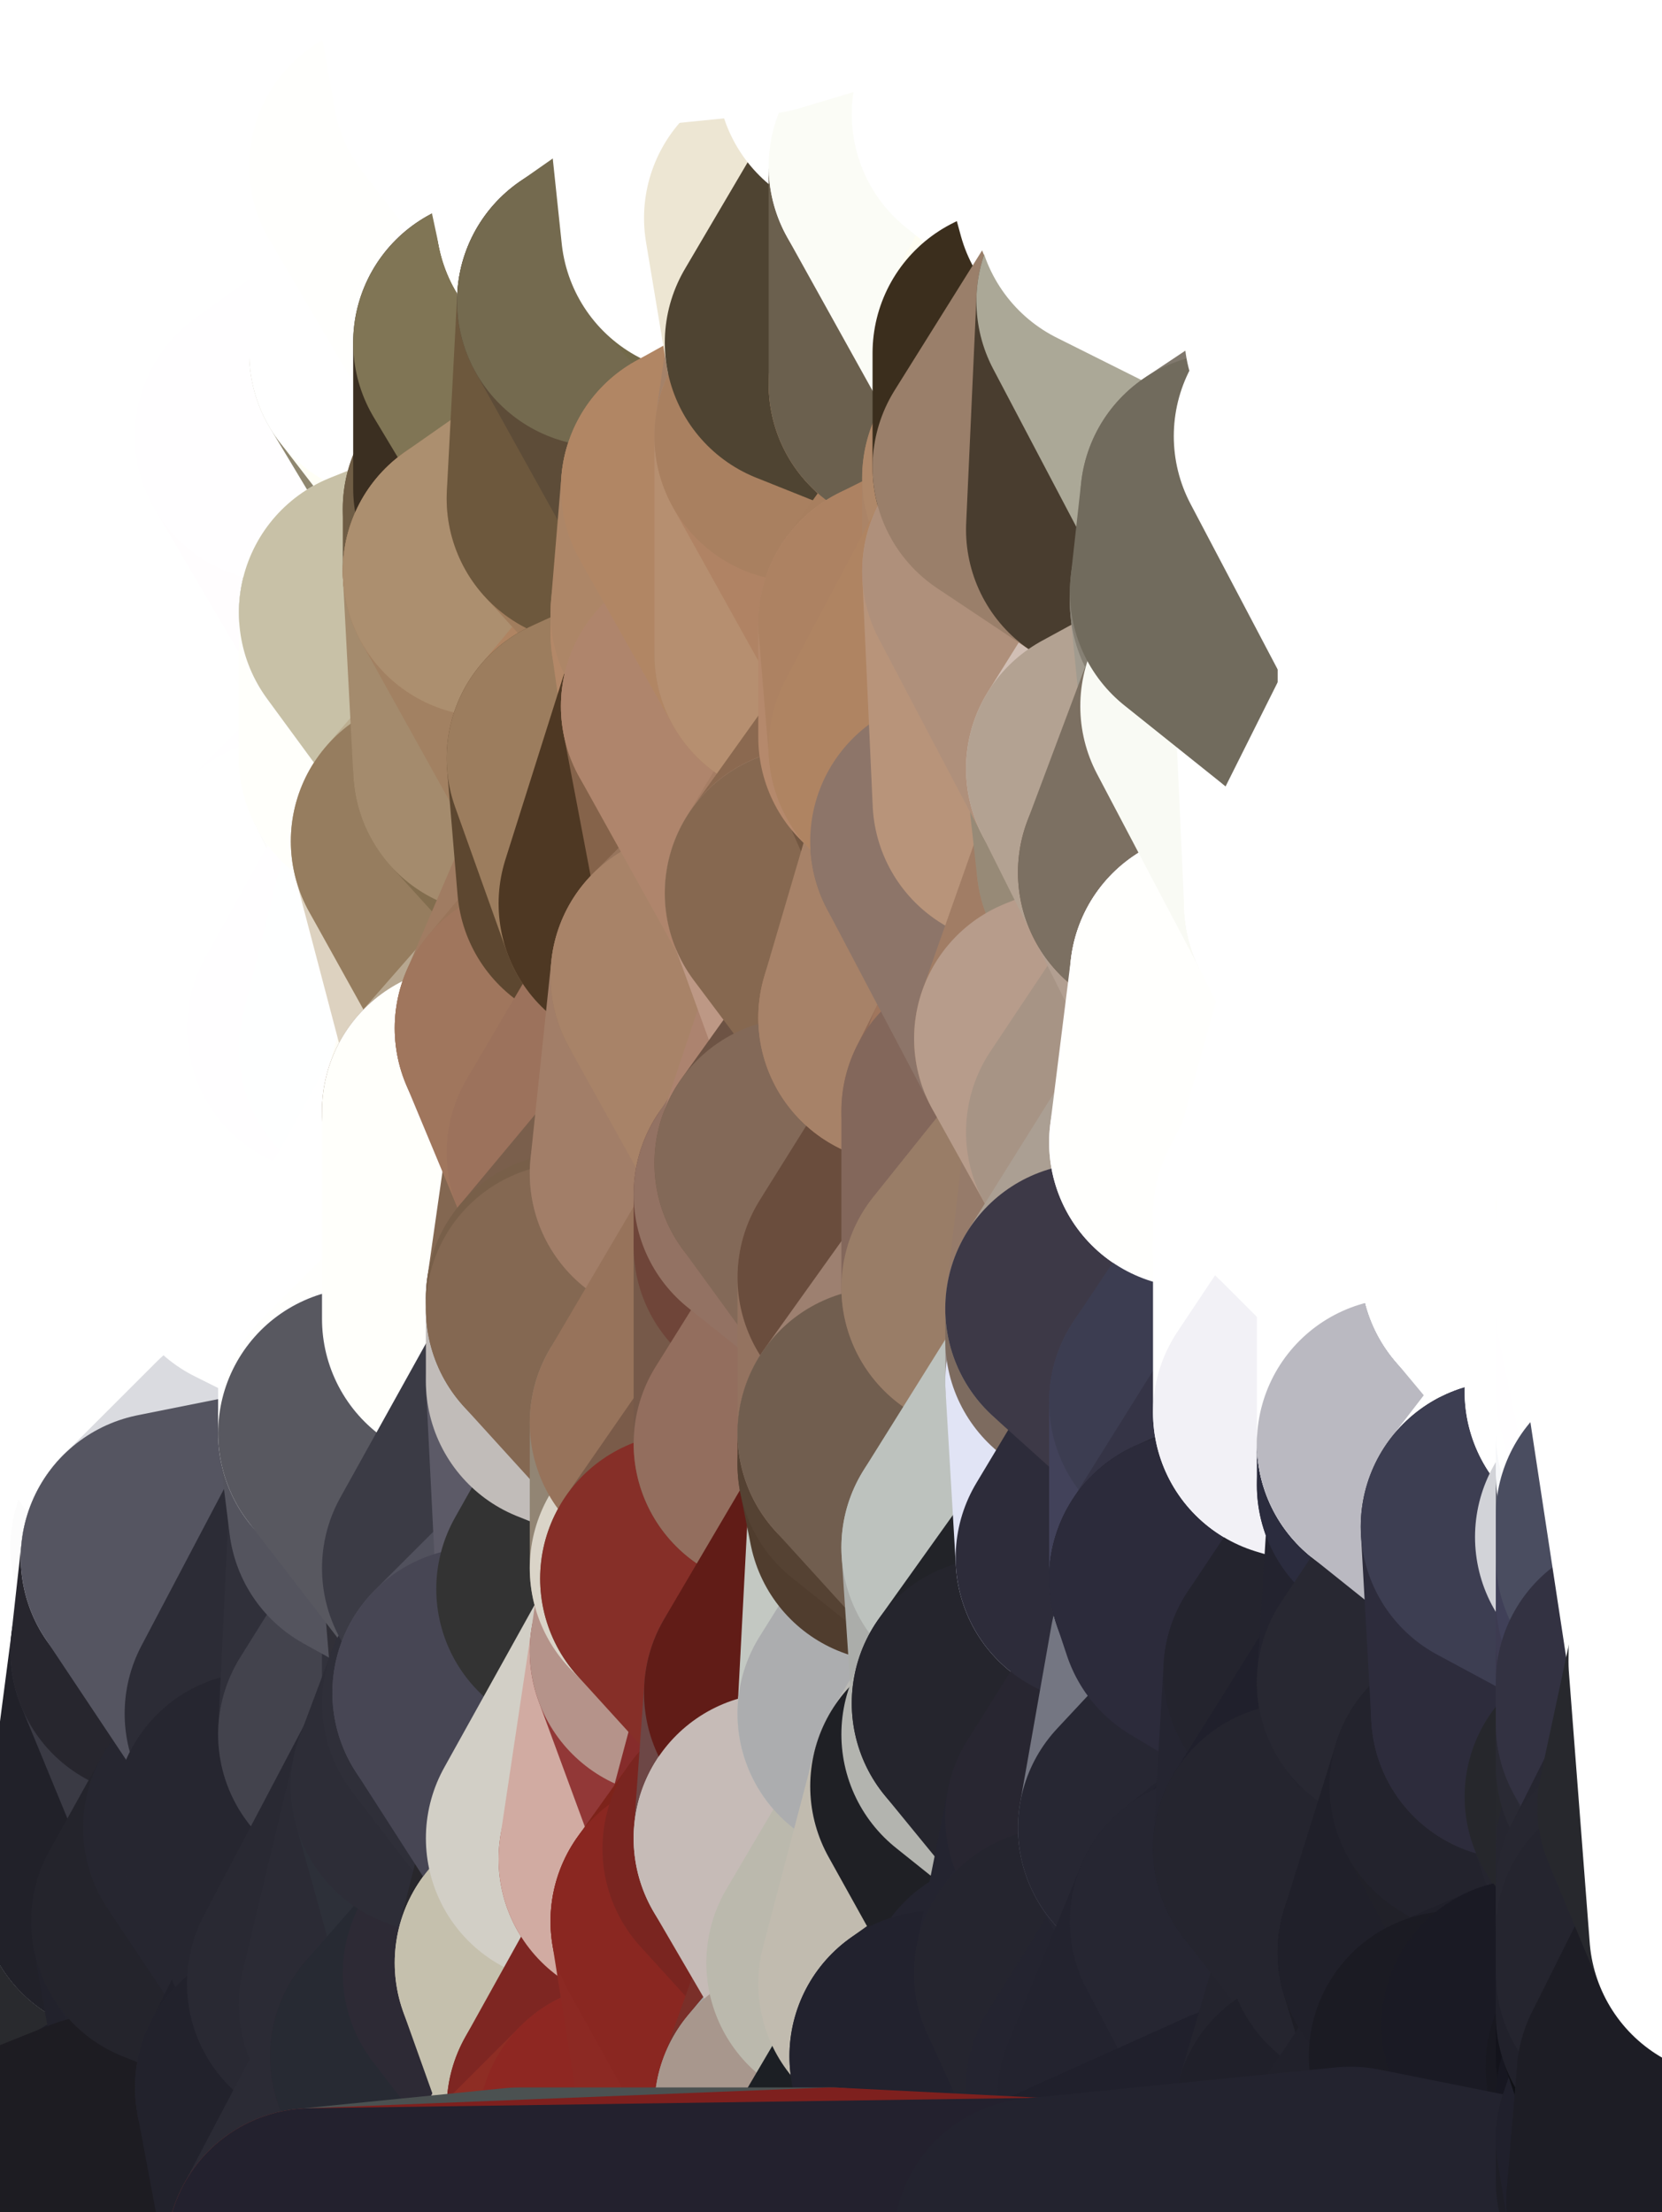 <?xml version="1.0" standalone="yes"?>
<svg width="160" height="213" xmlns="http://www.w3.org/2000/svg" version="1.1" ><rect width="100%" height="100%" fill="#808080" stroke="none"/><polygon points="-11,78 -12,104 -7,81" fill="rgba(255, 255, 255, 1)" stroke="rgba(255, 255, 255, 1)" stroke-width="28" stroke-linejoin="round"/>
		<polygon points="-2,52 -11,78 -2,55" fill="rgba(255, 255, 255, 1)" stroke="rgba(255, 255, 255, 1)" stroke-width="28" stroke-linejoin="round"/>
		<polygon points="-7,81 -12,104 -2,98" fill="rgba(255, 255, 255, 1)" stroke="rgba(255, 255, 255, 1)" stroke-width="28" stroke-linejoin="round"/>
		<polygon points="-12,104 -4,107 -2,98" fill="rgba(255, 255, 255, 1)" stroke="rgba(255, 255, 255, 1)" stroke-width="28" stroke-linejoin="round"/>
		<polygon points="-11,78 -2,52 0,0" fill="rgba(255, 255, 255, 1)" stroke="rgba(255, 255, 255, 1)" stroke-width="28" stroke-linejoin="round"/>
		<polygon points="-11,78 -7,81 -1,72" fill="rgba(255, 255, 255, 1)" stroke="rgba(255, 255, 255, 1)" stroke-width="28" stroke-linejoin="round"/>
		<polygon points="-2,55 -11,78 -1,72" fill="rgba(255, 255, 255, 1)" stroke="rgba(255, 255, 255, 1)" stroke-width="28" stroke-linejoin="round"/>
		<polygon points="-12,104 -4,130 -4,107" fill="rgba(255, 255, 255, 1)" stroke="rgba(255, 255, 255, 1)" stroke-width="28" stroke-linejoin="round"/>
		<polygon points="-2,98 -4,107 0,108" fill="rgba(255, 255, 255, 1)" stroke="rgba(255, 255, 255, 1)" stroke-width="28" stroke-linejoin="round"/>
		<polygon points="-4,130 -12,104 0,212" fill="rgba(255, 255, 255, 1)" stroke="rgba(255, 255, 255, 1)" stroke-width="28" stroke-linejoin="round"/>
		<polygon points="5,123 -4,130 5,124" fill="rgba(255, 255, 255, 1)" stroke="rgba(255, 255, 255, 1)" stroke-width="28" stroke-linejoin="round"/>
		<polygon points="-4,107 -4,130 5,123" fill="rgba(255, 255, 255, 1)" stroke="rgba(255, 255, 255, 1)" stroke-width="28" stroke-linejoin="round"/>
		<polygon points="0,108 -4,107 5,123" fill="rgba(255, 255, 255, 1)" stroke="rgba(255, 255, 255, 1)" stroke-width="28" stroke-linejoin="round"/>
		<polygon points="-2,98 0,108 2,97" fill="rgba(255, 255, 255, 1)" stroke="rgba(255, 255, 255, 1)" stroke-width="28" stroke-linejoin="round"/>
		<polygon points="0,108 5,123 7,113" fill="rgba(255, 255, 255, 1)" stroke="rgba(255, 255, 255, 1)" stroke-width="28" stroke-linejoin="round"/>
		<polygon points="-4,130 5,133 5,124" fill="rgba(255, 255, 255, 1)" stroke="rgba(255, 255, 255, 1)" stroke-width="28" stroke-linejoin="round"/>
		<polygon points="-7,81 -2,98 2,97" fill="rgba(255, 255, 255, 1)" stroke="rgba(255, 255, 255, 1)" stroke-width="28" stroke-linejoin="round"/>
		<polygon points="0,0 -2,52 8,26" fill="rgba(255, 255, 255, 1)" stroke="rgba(255, 255, 255, 1)" stroke-width="28" stroke-linejoin="round"/>
		<polygon points="-2,52 8,29 8,26" fill="rgba(255, 255, 255, 1)" stroke="rgba(255, 255, 255, 1)" stroke-width="28" stroke-linejoin="round"/>
		<polygon points="-7,81 2,97 8,87" fill="rgba(255, 255, 255, 1)" stroke="rgba(255, 255, 255, 1)" stroke-width="28" stroke-linejoin="round"/>
		<polygon points="-4,130 0,212 6,156" fill="rgba(255, 255, 255, 1)" stroke="rgba(255, 255, 255, 1)" stroke-width="28" stroke-linejoin="round"/>
		<polygon points="-2,52 7,46 8,29" fill="rgba(255, 255, 255, 1)" stroke="rgba(255, 255, 255, 1)" stroke-width="28" stroke-linejoin="round"/>
		<polygon points="-1,72 -7,81 8,87" fill="rgba(255, 255, 255, 1)" stroke="rgba(255, 255, 255, 1)" stroke-width="28" stroke-linejoin="round"/>
		<polygon points="-2,55 -1,72 7,71" fill="rgba(255, 255, 255, 1)" stroke="rgba(255, 255, 255, 1)" stroke-width="28" stroke-linejoin="round"/>
		<polygon points="5,133 -4,130 6,156" fill="rgba(255, 255, 255, 1)" stroke="rgba(255, 255, 255, 1)" stroke-width="28" stroke-linejoin="round"/>
		<polygon points="6,156 0,212 12,182" fill="rgba(255, 255, 255, 1)" stroke="rgba(255, 255, 255, 1)" stroke-width="28" stroke-linejoin="round"/>
		<polygon points="7,71 -1,72 8,87" fill="rgba(255, 255, 255, 1)" stroke="rgba(255, 255, 255, 1)" stroke-width="28" stroke-linejoin="round"/>
		<polygon points="8,87 2,97 12,89" fill="rgba(255, 255, 255, 1)" stroke="rgba(255, 255, 255, 1)" stroke-width="28" stroke-linejoin="round"/>
		<polygon points="-2,52 -2,55 7,46" fill="rgba(255, 255, 255, 1)" stroke="rgba(255, 255, 255, 1)" stroke-width="28" stroke-linejoin="round"/>
		<polygon points="5,133 6,156 15,149" fill="rgba(255, 255, 255, 1)" stroke="rgba(255, 255, 255, 1)" stroke-width="28" stroke-linejoin="round"/>
		<polygon points="15,139 5,133 15,149" fill="rgba(255, 255, 255, 1)" stroke="rgba(255, 255, 255, 1)" stroke-width="28" stroke-linejoin="round"/>
		<polygon points="7,113 5,123 15,115" fill="rgba(255, 255, 255, 1)" stroke="rgba(255, 255, 255, 1)" stroke-width="28" stroke-linejoin="round"/>
		<polygon points="0,212 10,208 12,182" fill="rgba(83, 83, 91, 1)" stroke="rgba(83, 83, 91, 1)" stroke-width="28" stroke-linejoin="round"/>
		<polygon points="17,61 7,71 17,63" fill="rgba(255, 255, 255, 1)" stroke="rgba(255, 255, 255, 1)" stroke-width="28" stroke-linejoin="round"/>
		<polygon points="12,89 2,97 17,94" fill="rgba(255, 255, 255, 1)" stroke="rgba(255, 255, 255, 1)" stroke-width="28" stroke-linejoin="round"/>
		<polygon points="-2,55 7,71 17,61" fill="rgba(255, 255, 255, 1)" stroke="rgba(255, 255, 255, 1)" stroke-width="28" stroke-linejoin="round"/>
		<polygon points="15,149 6,156 16,150" fill="rgba(255, 255, 255, 1)" stroke="rgba(255, 255, 255, 1)" stroke-width="28" stroke-linejoin="round"/>
		<polygon points="6,156 15,159 16,150" fill="rgba(254, 254, 254, 1)" stroke="rgba(254, 254, 254, 1)" stroke-width="28" stroke-linejoin="round"/>
		<polygon points="2,97 0,108 7,113" fill="rgba(255, 255, 255, 1)" stroke="rgba(255, 255, 255, 1)" stroke-width="28" stroke-linejoin="round"/>
		<polygon points="17,63 7,71 18,68" fill="rgba(255, 255, 255, 1)" stroke="rgba(255, 255, 255, 1)" stroke-width="28" stroke-linejoin="round"/>
		<polygon points="7,46 -2,55 17,61" fill="rgba(255, 255, 255, 1)" stroke="rgba(255, 255, 255, 1)" stroke-width="28" stroke-linejoin="round"/>
		<polygon points="0,0 8,26 16,3" fill="rgba(255, 255, 255, 1)" stroke="rgba(255, 255, 255, 1)" stroke-width="28" stroke-linejoin="round"/>
		<polygon points="13,0 0,0 16,3" fill="rgba(255, 255, 255, 1)" stroke="rgba(255, 255, 255, 1)" stroke-width="28" stroke-linejoin="round"/>
		<polygon points="17,185 10,208 20,202" fill="rgba(26, 25, 31, 1)" stroke="rgba(26, 25, 31, 1)" stroke-width="28" stroke-linejoin="round"/>
		<polygon points="8,29 7,46 18,45" fill="rgba(255, 255, 255, 1)" stroke="rgba(255, 255, 255, 1)" stroke-width="28" stroke-linejoin="round"/>
		<polygon points="16,3 8,26 18,20" fill="rgba(255, 255, 255, 1)" stroke="rgba(255, 255, 255, 1)" stroke-width="28" stroke-linejoin="round"/>
		<polygon points="2,97 7,113 17,94" fill="rgba(255, 255, 255, 1)" stroke="rgba(255, 255, 255, 1)" stroke-width="28" stroke-linejoin="round"/>
		<polygon points="12,182 10,208 17,185" fill="rgba(41, 42, 46, 1)" stroke="rgba(41, 42, 46, 1)" stroke-width="28" stroke-linejoin="round"/>
		<polygon points="6,156 12,182 15,159" fill="rgba(255, 255, 255, 1)" stroke="rgba(255, 255, 255, 1)" stroke-width="28" stroke-linejoin="round"/>
		<polygon points="12,182 17,185 22,176" fill="rgba(35, 35, 45, 1)" stroke="rgba(35, 35, 45, 1)" stroke-width="28" stroke-linejoin="round"/>
		<polygon points="12,89 17,94 22,86" fill="rgba(255, 255, 255, 1)" stroke="rgba(255, 255, 255, 1)" stroke-width="28" stroke-linejoin="round"/>
		<polygon points="7,46 17,61 18,45" fill="rgba(255, 255, 255, 1)" stroke="rgba(255, 255, 255, 1)" stroke-width="28" stroke-linejoin="round"/>
		<polygon points="5,123 5,124 15,115" fill="rgba(255, 255, 255, 1)" stroke="rgba(255, 255, 255, 1)" stroke-width="28" stroke-linejoin="round"/>
		<polygon points="13,0 16,3 23,-5" fill="rgba(255, 255, 255, 1)" stroke="rgba(255, 255, 255, 1)" stroke-width="28" stroke-linejoin="round"/>
		<polygon points="15,159 12,182 22,176" fill="rgba(33, 33, 41, 1)" stroke="rgba(33, 33, 41, 1)" stroke-width="28" stroke-linejoin="round"/>
		<polygon points="8,87 12,89 22,86" fill="rgba(255, 255, 255, 1)" stroke="rgba(255, 255, 255, 1)" stroke-width="28" stroke-linejoin="round"/>
		<polygon points="8,26 8,29 18,20" fill="rgba(255, 255, 255, 1)" stroke="rgba(255, 255, 255, 1)" stroke-width="28" stroke-linejoin="round"/>
		<polygon points="7,113 15,115 17,94" fill="rgba(255, 255, 255, 1)" stroke="rgba(255, 255, 255, 1)" stroke-width="28" stroke-linejoin="round"/>
		<polygon points="15,139 15,149 25,141" fill="rgba(255, 255, 255, 1)" stroke="rgba(255, 255, 255, 1)" stroke-width="28" stroke-linejoin="round"/>
		<polygon points="18,68 7,71 22,86" fill="rgba(255, 255, 255, 1)" stroke="rgba(255, 255, 255, 1)" stroke-width="28" stroke-linejoin="round"/>
		<polygon points="7,71 8,87 22,86" fill="rgba(255, 255, 255, 1)" stroke="rgba(255, 255, 255, 1)" stroke-width="28" stroke-linejoin="round"/>
		<polygon points="5,124 5,133 15,139" fill="rgba(255, 255, 255, 1)" stroke="rgba(255, 255, 255, 1)" stroke-width="28" stroke-linejoin="round"/>
		<polygon points="15,159 22,176 26,165" fill="rgba(58, 58, 68, 1)" stroke="rgba(58, 58, 68, 1)" stroke-width="28" stroke-linejoin="round"/>
		<polygon points="25,112 15,115 25,120" fill="rgba(255, 255, 255, 1)" stroke="rgba(255, 255, 255, 1)" stroke-width="28" stroke-linejoin="round"/>
		<polygon points="15,115 5,124 25,120" fill="rgba(255, 255, 255, 1)" stroke="rgba(255, 255, 255, 1)" stroke-width="28" stroke-linejoin="round"/>
		<polygon points="15,149 16,150 25,141" fill="rgba(252, 252, 252, 1)" stroke="rgba(252, 252, 252, 1)" stroke-width="28" stroke-linejoin="round"/>
		<polygon points="17,61 17,63 27,60" fill="rgba(255, 255, 255, 1)" stroke="rgba(255, 255, 255, 1)" stroke-width="28" stroke-linejoin="round"/>
		<polygon points="22,176 25,175 26,165" fill="rgba(39, 39, 47, 1)" stroke="rgba(39, 39, 47, 1)" stroke-width="28" stroke-linejoin="round"/>
		<polygon points="5,124 15,139 25,120" fill="rgba(255, 255, 255, 1)" stroke="rgba(255, 255, 255, 1)" stroke-width="28" stroke-linejoin="round"/>
		<polygon points="17,94 15,115 25,112" fill="rgba(255, 255, 255, 1)" stroke="rgba(255, 255, 255, 1)" stroke-width="28" stroke-linejoin="round"/>
		<polygon points="18,20 8,29 28,35" fill="rgba(255, 255, 255, 1)" stroke="rgba(255, 255, 255, 1)" stroke-width="28" stroke-linejoin="round"/>
		<polygon points="8,29 18,45 28,35" fill="rgba(255, 255, 255, 1)" stroke="rgba(255, 255, 255, 1)" stroke-width="28" stroke-linejoin="round"/>
		<polygon points="18,45 28,37 28,35" fill="rgba(255, 255, 255, 1)" stroke="rgba(255, 255, 255, 1)" stroke-width="28" stroke-linejoin="round"/>
		<polygon points="18,45 27,42 28,37" fill="rgba(255, 255, 255, 1)" stroke="rgba(255, 255, 255, 1)" stroke-width="28" stroke-linejoin="round"/>
		<polygon points="17,63 18,68 27,60" fill="rgba(255, 255, 255, 1)" stroke="rgba(255, 255, 255, 1)" stroke-width="28" stroke-linejoin="round"/>
		<polygon points="20,202 10,208 30,217" fill="rgba(30, 30, 40, 1)" stroke="rgba(30, 30, 40, 1)" stroke-width="28" stroke-linejoin="round"/>
		<polygon points="17,94 25,112 27,111" fill="rgba(255, 255, 255, 1)" stroke="rgba(255, 255, 255, 1)" stroke-width="28" stroke-linejoin="round"/>
		<polygon points="18,45 17,61 27,60" fill="rgba(255, 255, 255, 1)" stroke="rgba(255, 255, 255, 1)" stroke-width="28" stroke-linejoin="round"/>
		<polygon points="17,185 20,202 27,201" fill="rgba(34, 34, 44, 1)" stroke="rgba(34, 34, 44, 1)" stroke-width="28" stroke-linejoin="round"/>
		<polygon points="16,3 18,20 26,19" fill="rgba(255, 255, 255, 1)" stroke="rgba(255, 255, 255, 1)" stroke-width="28" stroke-linejoin="round"/>
		<polygon points="17,94 27,111 32,99" fill="rgba(255, 255, 255, 1)" stroke="rgba(255, 255, 255, 1)" stroke-width="28" stroke-linejoin="round"/>
		<polygon points="17,185 27,201 32,191" fill="rgba(35, 35, 45, 1)" stroke="rgba(35, 35, 45, 1)" stroke-width="28" stroke-linejoin="round"/>
		<polygon points="26,19 18,20 28,35" fill="rgba(255, 255, 255, 1)" stroke="rgba(255, 255, 255, 1)" stroke-width="28" stroke-linejoin="round"/>
		<polygon points="15,139 25,141 25,120" fill="rgba(255, 255, 255, 1)" stroke="rgba(255, 255, 255, 1)" stroke-width="28" stroke-linejoin="round"/>
		<polygon points="0,0 13,0 23,-5" fill="rgba(255, 255, 255, 1)" stroke="rgba(255, 255, 255, 1)" stroke-width="28" stroke-linejoin="round"/>
		<polygon points="23,-5 16,3 33,9" fill="rgba(255, 255, 255, 1)" stroke="rgba(255, 255, 255, 1)" stroke-width="28" stroke-linejoin="round"/>
		<polygon points="16,3 26,19 33,9" fill="rgba(255, 255, 255, 1)" stroke="rgba(255, 255, 255, 1)" stroke-width="28" stroke-linejoin="round"/>
		<polygon points="22,86 17,94 32,99" fill="rgba(255, 255, 255, 1)" stroke="rgba(255, 255, 255, 1)" stroke-width="28" stroke-linejoin="round"/>
		<polygon points="28,85 22,86 32,99" fill="rgba(255, 255, 255, 1)" stroke="rgba(255, 255, 255, 1)" stroke-width="28" stroke-linejoin="round"/>
		<polygon points="27,201 20,202 30,217" fill="rgba(32, 32, 42, 1)" stroke="rgba(32, 32, 42, 1)" stroke-width="28" stroke-linejoin="round"/>
		<polygon points="10,208 0,212 30,217" fill="rgba(29, 28, 34, 1)" stroke="rgba(29, 28, 34, 1)" stroke-width="28" stroke-linejoin="round"/>
		<polygon points="18,68 22,86 28,85" fill="rgba(255, 255, 255, 1)" stroke="rgba(255, 255, 255, 1)" stroke-width="28" stroke-linejoin="round"/>
		<polygon points="18,45 27,60 27,42" fill="rgba(255, 255, 255, 1)" stroke="rgba(255, 255, 255, 1)" stroke-width="28" stroke-linejoin="round"/>
		<polygon points="25,112 25,120 27,111" fill="rgba(255, 255, 255, 1)" stroke="rgba(255, 255, 255, 1)" stroke-width="28" stroke-linejoin="round"/>
		<polygon points="16,150 15,159 26,165" fill="rgba(39, 38, 46, 1)" stroke="rgba(39, 38, 46, 1)" stroke-width="28" stroke-linejoin="round"/>
		<polygon points="25,141 35,138 35,137" fill="rgba(255, 255, 255, 1)" stroke="rgba(255, 255, 255, 1)" stroke-width="28" stroke-linejoin="round"/>
		<polygon points="26,165 25,175 35,167" fill="rgba(39, 39, 47, 1)" stroke="rgba(39, 39, 47, 1)" stroke-width="28" stroke-linejoin="round"/>
		<polygon points="22,176 17,185 32,191" fill="rgba(36, 36, 44, 1)" stroke="rgba(36, 36, 44, 1)" stroke-width="28" stroke-linejoin="round"/>
		<polygon points="25,175 22,176 32,191" fill="rgba(38, 38, 48, 1)" stroke="rgba(38, 38, 48, 1)" stroke-width="28" stroke-linejoin="round"/>
		<polygon points="35,125 25,141 35,137" fill="rgba(255, 255, 255, 1)" stroke="rgba(255, 255, 255, 1)" stroke-width="28" stroke-linejoin="round"/>
		<polygon points="25,120 25,141 35,125" fill="rgba(255, 255, 255, 1)" stroke="rgba(255, 255, 255, 1)" stroke-width="28" stroke-linejoin="round"/>
		<polygon points="27,60 18,68 37,73" fill="rgba(255, 255, 255, 1)" stroke="rgba(255, 255, 255, 1)" stroke-width="28" stroke-linejoin="round"/>
		<polygon points="18,68 28,85 37,73" fill="rgba(255, 255, 255, 1)" stroke="rgba(255, 255, 255, 1)" stroke-width="28" stroke-linejoin="round"/>
		<polygon points="33,9 26,19 36,11" fill="rgba(255, 255, 255, 1)" stroke="rgba(255, 255, 255, 1)" stroke-width="28" stroke-linejoin="round"/>
		<polygon points="35,138 25,141 36,146" fill="rgba(255, 255, 255, 1)" stroke="rgba(255, 255, 255, 1)" stroke-width="28" stroke-linejoin="round"/>
		<polygon points="25,141 16,150 36,146" fill="rgba(218, 219, 224, 1)" stroke="rgba(218, 219, 224, 1)" stroke-width="28" stroke-linejoin="round"/>
		<polygon points="36,11 26,19 38,16" fill="rgba(255, 255, 255, 1)" stroke="rgba(255, 255, 255, 1)" stroke-width="28" stroke-linejoin="round"/>
		<polygon points="37,73 28,85 38,75" fill="rgba(255, 255, 255, 1)" stroke="rgba(255, 255, 255, 1)" stroke-width="28" stroke-linejoin="round"/>
		<polygon points="28,35 28,37 38,34" fill="rgba(255, 255, 255, 1)" stroke="rgba(255, 255, 255, 1)" stroke-width="28" stroke-linejoin="round"/>
		<polygon points="32,99 27,111 37,101" fill="rgba(255, 255, 255, 1)" stroke="rgba(255, 255, 255, 1)" stroke-width="28" stroke-linejoin="round"/>
		<polygon points="32,191 27,201 37,193" fill="rgba(33, 33, 43, 1)" stroke="rgba(33, 33, 43, 1)" stroke-width="28" stroke-linejoin="round"/>
		<polygon points="16,150 26,165 36,146" fill="rgba(85, 85, 97, 1)" stroke="rgba(85, 85, 97, 1)" stroke-width="28" stroke-linejoin="round"/>
		<polygon points="37,193 27,201 40,198" fill="rgba(37, 37, 47, 1)" stroke="rgba(37, 37, 47, 1)" stroke-width="28" stroke-linejoin="round"/>
		<polygon points="26,19 28,35 38,34" fill="rgba(255, 255, 255, 1)" stroke="rgba(255, 255, 255, 1)" stroke-width="28" stroke-linejoin="round"/>
		<polygon points="27,42 27,60 37,59" fill="rgba(255, 255, 255, 1)" stroke="rgba(255, 255, 255, 1)" stroke-width="28" stroke-linejoin="round"/>
		<polygon points="27,60 37,73 37,59" fill="rgba(255, 255, 255, 1)" stroke="rgba(255, 255, 255, 1)" stroke-width="28" stroke-linejoin="round"/>
		<polygon points="27,111 25,120 35,125" fill="rgba(255, 255, 255, 1)" stroke="rgba(255, 255, 255, 1)" stroke-width="28" stroke-linejoin="round"/>
		<polygon points="35,167 25,175 42,172" fill="rgba(39, 39, 49, 1)" stroke="rgba(39, 39, 49, 1)" stroke-width="28" stroke-linejoin="round"/>
		<polygon points="38,75 28,85 42,81" fill="rgba(255, 254, 255, 1)" stroke="rgba(255, 254, 255, 1)" stroke-width="28" stroke-linejoin="round"/>
		<polygon points="28,37 27,42 38,34" fill="rgba(255, 255, 255, 1)" stroke="rgba(255, 255, 255, 1)" stroke-width="28" stroke-linejoin="round"/>
		<polygon points="26,19 38,34 38,16" fill="rgba(255, 255, 255, 1)" stroke="rgba(255, 255, 255, 1)" stroke-width="28" stroke-linejoin="round"/>
		<polygon points="26,165 35,167 36,146" fill="rgba(44, 44, 54, 1)" stroke="rgba(44, 44, 54, 1)" stroke-width="28" stroke-linejoin="round"/>
		<polygon points="35,167 42,172 45,164" fill="rgba(62, 62, 72, 1)" stroke="rgba(62, 62, 72, 1)" stroke-width="28" stroke-linejoin="round"/>
		<polygon points="37,101 27,111 45,107" fill="rgba(255, 255, 255, 1)" stroke="rgba(255, 255, 255, 1)" stroke-width="28" stroke-linejoin="round"/>
		<polygon points="23,-5 33,9 43,-9" fill="rgba(255, 255, 255, 1)" stroke="rgba(255, 255, 255, 1)" stroke-width="28" stroke-linejoin="round"/>
		<polygon points="25,175 32,191 42,172" fill="rgba(38, 38, 48, 1)" stroke="rgba(38, 38, 48, 1)" stroke-width="28" stroke-linejoin="round"/>
		<polygon points="35,125 35,137 45,127" fill="rgba(255, 255, 255, 1)" stroke="rgba(255, 255, 255, 1)" stroke-width="28" stroke-linejoin="round"/>
		<polygon points="36,146 35,167 45,151" fill="rgba(48, 48, 58, 1)" stroke="rgba(48, 48, 58, 1)" stroke-width="28" stroke-linejoin="round"/>
		<polygon points="27,201 30,217 40,198" fill="rgba(34, 34, 44, 1)" stroke="rgba(34, 34, 44, 1)" stroke-width="28" stroke-linejoin="round"/>
		<polygon points="27,42 37,59 47,49" fill="rgba(255, 253, 254, 1)" stroke="rgba(255, 253, 254, 1)" stroke-width="28" stroke-linejoin="round"/>
		<polygon points="37,59 47,55 47,49" fill="rgba(135, 129, 105, 1)" stroke="rgba(135, 129, 105, 1)" stroke-width="28" stroke-linejoin="round"/>
		<polygon points="38,34 27,42 47,49" fill="rgba(255, 254, 255, 1)" stroke="rgba(255, 254, 255, 1)" stroke-width="28" stroke-linejoin="round"/>
		<polygon points="37,193 40,198 47,190" fill="rgba(39, 39, 49, 1)" stroke="rgba(39, 39, 49, 1)" stroke-width="28" stroke-linejoin="round"/>
		<polygon points="37,101 45,107 47,100" fill="rgba(255, 254, 255, 1)" stroke="rgba(255, 254, 255, 1)" stroke-width="28" stroke-linejoin="round"/>
		<polygon points="36,11 38,16 46,8" fill="rgba(255, 255, 255, 1)" stroke="rgba(255, 255, 255, 1)" stroke-width="28" stroke-linejoin="round"/>
		<polygon points="33,9 36,11 46,8" fill="rgba(255, 255, 255, 1)" stroke="rgba(255, 255, 255, 1)" stroke-width="28" stroke-linejoin="round"/>
		<polygon points="35,167 45,164 45,151" fill="rgba(67, 67, 77, 1)" stroke="rgba(67, 67, 77, 1)" stroke-width="28" stroke-linejoin="round"/>
		<polygon points="27,111 35,125 45,107" fill="rgba(255, 255, 255, 1)" stroke="rgba(255, 255, 255, 1)" stroke-width="28" stroke-linejoin="round"/>
		<polygon points="28,85 32,99 42,81" fill="rgba(255, 255, 255, 1)" stroke="rgba(255, 255, 255, 1)" stroke-width="28" stroke-linejoin="round"/>
		<polygon points="38,75 42,81 48,74" fill="rgba(244, 242, 230, 1)" stroke="rgba(244, 242, 230, 1)" stroke-width="28" stroke-linejoin="round"/>
		<polygon points="37,73 38,75 48,74" fill="rgba(254, 254, 252, 1)" stroke="rgba(254, 254, 252, 1)" stroke-width="28" stroke-linejoin="round"/>
		<polygon points="38,34 47,49 48,47" fill="rgba(143, 135, 112, 1)" stroke="rgba(143, 135, 112, 1)" stroke-width="28" stroke-linejoin="round"/>
		<polygon points="43,-9 33,9 46,8" fill="rgba(255, 255, 255, 1)" stroke="rgba(255, 255, 255, 1)" stroke-width="28" stroke-linejoin="round"/>
		<polygon points="45,151 45,164 46,163" fill="rgba(50, 50, 60, 1)" stroke="rgba(50, 50, 60, 1)" stroke-width="28" stroke-linejoin="round"/>
		<polygon points="32,191 37,193 42,172" fill="rgba(41, 41, 51, 1)" stroke="rgba(41, 41, 51, 1)" stroke-width="28" stroke-linejoin="round"/>
		<polygon points="32,99 37,101 42,81" fill="rgba(255, 254, 255, 1)" stroke="rgba(255, 254, 255, 1)" stroke-width="28" stroke-linejoin="round"/>
		<polygon points="40,198 30,217 50,215" fill="rgba(43, 43, 53, 1)" stroke="rgba(43, 43, 53, 1)" stroke-width="28" stroke-linejoin="round"/>
		<polygon points="38,34 48,47 48,33" fill="rgba(255, 255, 246, 1)" stroke="rgba(255, 255, 246, 1)" stroke-width="28" stroke-linejoin="round"/>
		<polygon points="42,172 37,193 47,190" fill="rgba(43, 43, 53, 1)" stroke="rgba(43, 43, 53, 1)" stroke-width="28" stroke-linejoin="round"/>
		<polygon points="42,81 37,101 47,100" fill="rgba(254, 255, 255, 1)" stroke="rgba(254, 255, 255, 1)" stroke-width="28" stroke-linejoin="round"/>
		<polygon points="37,59 37,73 48,74" fill="rgba(255, 255, 251, 1)" stroke="rgba(255, 255, 251, 1)" stroke-width="28" stroke-linejoin="round"/>
		<polygon points="38,16 38,34 48,33" fill="rgba(255, 255, 255, 1)" stroke="rgba(255, 255, 255, 1)" stroke-width="28" stroke-linejoin="round"/>
		<polygon points="45,107 35,125 45,127" fill="rgba(255, 255, 255, 1)" stroke="rgba(255, 255, 255, 1)" stroke-width="28" stroke-linejoin="round"/>
		<polygon points="47,55 37,59 48,74" fill="rgba(200, 193, 167, 1)" stroke="rgba(200, 193, 167, 1)" stroke-width="28" stroke-linejoin="round"/>
		<polygon points="35,138 36,146 45,151" fill="rgba(84, 84, 94, 1)" stroke="rgba(84, 84, 94, 1)" stroke-width="28" stroke-linejoin="round"/>
		<polygon points="42,172 47,190 55,177" fill="rgba(45, 48, 57, 1)" stroke="rgba(45, 48, 57, 1)" stroke-width="28" stroke-linejoin="round"/>
		<polygon points="45,127 55,126 55,125" fill="rgba(250, 251, 246, 1)" stroke="rgba(250, 251, 246, 1)" stroke-width="28" stroke-linejoin="round"/>
		<polygon points="46,8 38,16 56,21" fill="rgba(255, 255, 255, 1)" stroke="rgba(255, 255, 255, 1)" stroke-width="28" stroke-linejoin="round"/>
		<polygon points="38,16 48,33 56,21" fill="rgba(255, 255, 253, 1)" stroke="rgba(255, 255, 253, 1)" stroke-width="28" stroke-linejoin="round"/>
		<polygon points="45,151 46,163 56,153" fill="rgba(49, 48, 56, 1)" stroke="rgba(49, 48, 56, 1)" stroke-width="28" stroke-linejoin="round"/>
		<polygon points="47,190 52,189 55,177" fill="rgba(47, 47, 57, 1)" stroke="rgba(47, 47, 57, 1)" stroke-width="28" stroke-linejoin="round"/>
		<polygon points="55,126 45,127 55,133" fill="rgba(254, 255, 255, 1)" stroke="rgba(254, 255, 255, 1)" stroke-width="28" stroke-linejoin="round"/>
		<polygon points="35,137 35,138 55,133" fill="rgba(255, 255, 255, 1)" stroke="rgba(255, 255, 255, 1)" stroke-width="28" stroke-linejoin="round"/>
		<polygon points="45,127 35,137 55,133" fill="rgba(255, 255, 253, 1)" stroke="rgba(255, 255, 253, 1)" stroke-width="28" stroke-linejoin="round"/>
		<polygon points="47,100 45,107 52,99" fill="rgba(255, 253, 246, 1)" stroke="rgba(255, 253, 246, 1)" stroke-width="28" stroke-linejoin="round"/>
		<polygon points="48,47 47,49 57,48" fill="rgba(81, 69, 45, 1)" stroke="rgba(81, 69, 45, 1)" stroke-width="28" stroke-linejoin="round"/>
		<polygon points="40,198 50,215 57,203" fill="rgba(44, 36, 47, 1)" stroke="rgba(44, 36, 47, 1)" stroke-width="28" stroke-linejoin="round"/>
		<polygon points="35,138 45,151 55,133" fill="rgba(88, 88, 96, 1)" stroke="rgba(88, 88, 96, 1)" stroke-width="28" stroke-linejoin="round"/>
		<polygon points="43,-9 46,8 53,7" fill="rgba(255, 255, 255, 1)" stroke="rgba(255, 255, 255, 1)" stroke-width="28" stroke-linejoin="round"/>
		<polygon points="42,81 47,100 52,99" fill="rgba(221, 210, 192, 1)" stroke="rgba(221, 210, 192, 1)" stroke-width="28" stroke-linejoin="round"/>
		<polygon points="48,74 42,81 58,85" fill="rgba(188, 174, 145, 1)" stroke="rgba(188, 174, 145, 1)" stroke-width="28" stroke-linejoin="round"/>
		<polygon points="42,81 52,99 58,85" fill="rgba(150, 125, 95, 1)" stroke="rgba(150, 125, 95, 1)" stroke-width="28" stroke-linejoin="round"/>
		<polygon points="56,21 48,33 58,29" fill="rgba(255, 254, 255, 1)" stroke="rgba(255, 254, 255, 1)" stroke-width="28" stroke-linejoin="round"/>
		<polygon points="58,23 56,21 58,29" fill="rgba(255, 254, 255, 1)" stroke="rgba(255, 254, 255, 1)" stroke-width="28" stroke-linejoin="round"/>
		<polygon points="47,49 47,55 57,48" fill="rgba(111, 93, 69, 1)" stroke="rgba(111, 93, 69, 1)" stroke-width="28" stroke-linejoin="round"/>
		<polygon points="52,99 45,107 57,111" fill="rgba(183, 167, 144, 1)" stroke="rgba(183, 167, 144, 1)" stroke-width="28" stroke-linejoin="round"/>
		<polygon points="45,107 55,125 57,111" fill="rgba(166, 153, 136, 1)" stroke="rgba(166, 153, 136, 1)" stroke-width="28" stroke-linejoin="round"/>
		<polygon points="47,190 40,198 57,203" fill="rgba(39, 42, 51, 1)" stroke="rgba(39, 42, 51, 1)" stroke-width="28" stroke-linejoin="round"/>
		<polygon points="52,189 47,190 57,203" fill="rgba(45, 42, 53, 1)" stroke="rgba(45, 42, 53, 1)" stroke-width="28" stroke-linejoin="round"/>
		<polygon points="53,7 46,8 56,21" fill="rgba(255, 255, 255, 1)" stroke="rgba(255, 255, 255, 1)" stroke-width="28" stroke-linejoin="round"/>
		<polygon points="45,164 42,172 55,177" fill="rgba(45, 45, 55, 1)" stroke="rgba(45, 45, 55, 1)" stroke-width="28" stroke-linejoin="round"/>
		<polygon points="46,163 45,164 55,177" fill="rgba(47, 47, 57, 1)" stroke="rgba(47, 47, 57, 1)" stroke-width="28" stroke-linejoin="round"/>
		<polygon points="45,107 45,127 55,125" fill="rgba(255, 255, 251, 1)" stroke="rgba(255, 255, 251, 1)" stroke-width="28" stroke-linejoin="round"/>
		<polygon points="57,203 50,215 60,205" fill="rgba(194, 181, 173, 1)" stroke="rgba(194, 181, 173, 1)" stroke-width="28" stroke-linejoin="round"/>
		<polygon points="57,73 48,74 58,85" fill="rgba(130, 109, 78, 1)" stroke="rgba(130, 109, 78, 1)" stroke-width="28" stroke-linejoin="round"/>
		<polygon points="47,55 48,74 57,73" fill="rgba(164, 139, 109, 1)" stroke="rgba(164, 139, 109, 1)" stroke-width="28" stroke-linejoin="round"/>
		<polygon points="48,33 48,47 57,48" fill="rgba(59, 47, 33, 1)" stroke="rgba(59, 47, 33, 1)" stroke-width="28" stroke-linejoin="round"/>
		<polygon points="55,133 45,151 56,153" fill="rgba(59, 59, 69, 1)" stroke="rgba(59, 59, 69, 1)" stroke-width="28" stroke-linejoin="round"/>
		<polygon points="43,-9 53,7 63,-2" fill="rgba(255, 255, 255, 1)" stroke="rgba(255, 255, 255, 1)" stroke-width="28" stroke-linejoin="round"/>
		<polygon points="55,177 52,189 62,179" fill="rgba(40, 39, 44, 1)" stroke="rgba(40, 39, 44, 1)" stroke-width="28" stroke-linejoin="round"/>
		<polygon points="58,85 52,99 62,87" fill="rgba(160, 124, 98, 1)" stroke="rgba(160, 124, 98, 1)" stroke-width="28" stroke-linejoin="round"/>
		<polygon points="56,153 46,163 65,159" fill="rgba(81, 81, 93, 1)" stroke="rgba(81, 81, 93, 1)" stroke-width="28" stroke-linejoin="round"/>
		<polygon points="48,33 57,48 58,29" fill="rgba(128, 117, 85, 1)" stroke="rgba(128, 117, 85, 1)" stroke-width="28" stroke-linejoin="round"/>
		<polygon points="63,-2 53,7 66,3" fill="rgba(255, 255, 255, 1)" stroke="rgba(255, 255, 255, 1)" stroke-width="28" stroke-linejoin="round"/>
		<polygon points="56,153 65,159 65,151" fill="rgba(42, 42, 44, 1)" stroke="rgba(42, 42, 44, 1)" stroke-width="28" stroke-linejoin="round"/>
		<polygon points="55,133 56,153 65,137" fill="rgba(92, 90, 103, 1)" stroke="rgba(92, 90, 103, 1)" stroke-width="28" stroke-linejoin="round"/>
		<polygon points="47,55 57,73 67,61" fill="rgba(162, 129, 98, 1)" stroke="rgba(162, 129, 98, 1)" stroke-width="28" stroke-linejoin="round"/>
		<polygon points="67,59 47,55 67,61" fill="rgba(164, 125, 92, 1)" stroke="rgba(164, 125, 92, 1)" stroke-width="28" stroke-linejoin="round"/>
		<polygon points="62,87 52,99 67,94" fill="rgba(154, 117, 90, 1)" stroke="rgba(154, 117, 90, 1)" stroke-width="28" stroke-linejoin="round"/>
		<polygon points="57,48 47,55 67,59" fill="rgba(172, 143, 111, 1)" stroke="rgba(172, 143, 111, 1)" stroke-width="28" stroke-linejoin="round"/>
		<polygon points="62,179 52,189 67,185" fill="rgba(211, 200, 182, 1)" stroke="rgba(211, 200, 182, 1)" stroke-width="28" stroke-linejoin="round"/>
		<polygon points="65,151 65,159 66,152" fill="rgba(129, 125, 116, 1)" stroke="rgba(129, 125, 116, 1)" stroke-width="28" stroke-linejoin="round"/>
		<polygon points="57,111 55,125 65,113" fill="rgba(131, 103, 81, 1)" stroke="rgba(131, 103, 81, 1)" stroke-width="28" stroke-linejoin="round"/>
		<polygon points="46,163 55,177 65,159" fill="rgba(71, 70, 84, 1)" stroke="rgba(71, 70, 84, 1)" stroke-width="28" stroke-linejoin="round"/>
		<polygon points="58,23 58,29 68,22" fill="rgba(254, 255, 250, 1)" stroke="rgba(254, 255, 250, 1)" stroke-width="28" stroke-linejoin="round"/>
		<polygon points="67,61 57,73 68,68" fill="rgba(175, 132, 98, 1)" stroke="rgba(175, 132, 98, 1)" stroke-width="28" stroke-linejoin="round"/>
		<polygon points="65,137 56,153 65,151" fill="rgba(51, 51, 51, 1)" stroke="rgba(51, 51, 51, 1)" stroke-width="28" stroke-linejoin="round"/>
		<polygon points="56,21 58,23 68,22" fill="rgba(254, 255, 255, 1)" stroke="rgba(254, 255, 255, 1)" stroke-width="28" stroke-linejoin="round"/>
		<polygon points="57,48 67,59 68,47" fill="rgba(161, 125, 93, 1)" stroke="rgba(161, 125, 93, 1)" stroke-width="28" stroke-linejoin="round"/>
		<polygon points="52,99 57,111 67,94" fill="rgba(160, 118, 93, 1)" stroke="rgba(160, 118, 93, 1)" stroke-width="28" stroke-linejoin="round"/>
		<polygon points="52,189 57,203 67,185" fill="rgba(197, 192, 173, 1)" stroke="rgba(197, 192, 173, 1)" stroke-width="28" stroke-linejoin="round"/>
		<polygon points="55,126 55,133 65,137" fill="rgba(193, 188, 185, 1)" stroke="rgba(193, 188, 185, 1)" stroke-width="28" stroke-linejoin="round"/>
		<polygon points="55,177 62,179 65,159" fill="rgba(210, 207, 198, 1)" stroke="rgba(210, 207, 198, 1)" stroke-width="28" stroke-linejoin="round"/>
		<polygon points="62,87 67,94 72,89" fill="rgba(145, 118, 101, 1)" stroke="rgba(145, 118, 101, 1)" stroke-width="28" stroke-linejoin="round"/>
		<polygon points="62,179 67,185 72,178" fill="rgba(152, 62, 54, 1)" stroke="rgba(152, 62, 54, 1)" stroke-width="28" stroke-linejoin="round"/>
		<polygon points="58,29 57,48 68,47" fill="rgba(109, 88, 61, 1)" stroke="rgba(109, 88, 61, 1)" stroke-width="28" stroke-linejoin="round"/>
		<polygon points="53,7 56,21 66,3" fill="rgba(255, 255, 255, 1)" stroke="rgba(255, 255, 255, 1)" stroke-width="28" stroke-linejoin="round"/>
		<polygon points="57,73 58,85 62,87" fill="rgba(93, 71, 48, 1)" stroke="rgba(93, 71, 48, 1)" stroke-width="28" stroke-linejoin="round"/>
		<polygon points="63,-2 66,3 73,-3" fill="rgba(255, 255, 255, 1)" stroke="rgba(255, 255, 255, 1)" stroke-width="28" stroke-linejoin="round"/>
		<polygon points="57,203 60,205 70,204" fill="rgba(123, 34, 26, 1)" stroke="rgba(123, 34, 26, 1)" stroke-width="28" stroke-linejoin="round"/>
		<polygon points="67,185 57,203 70,204" fill="rgba(126, 38, 34, 1)" stroke="rgba(126, 38, 34, 1)" stroke-width="28" stroke-linejoin="round"/>
		<polygon points="66,3 56,21 68,22" fill="rgba(255, 255, 255, 1)" stroke="rgba(255, 255, 255, 1)" stroke-width="28" stroke-linejoin="round"/>
		<polygon points="57,111 65,113 67,94" fill="rgba(156, 114, 92, 1)" stroke="rgba(156, 114, 92, 1)" stroke-width="28" stroke-linejoin="round"/>
		<polygon points="75,115 65,113 75,120" fill="rgba(133, 104, 88, 1)" stroke="rgba(133, 104, 88, 1)" stroke-width="28" stroke-linejoin="round"/>
		<polygon points="65,113 55,125 75,120" fill="rgba(122, 95, 76, 1)" stroke="rgba(122, 95, 76, 1)" stroke-width="28" stroke-linejoin="round"/>
		<polygon points="57,73 62,87 68,68" fill="rgba(156, 125, 94, 1)" stroke="rgba(156, 125, 94, 1)" stroke-width="28" stroke-linejoin="round"/>
		<polygon points="55,125 55,126 75,120" fill="rgba(120, 95, 73, 1)" stroke="rgba(120, 95, 73, 1)" stroke-width="28" stroke-linejoin="round"/>
		<polygon points="55,126 65,137 75,120" fill="rgba(132, 104, 82, 1)" stroke="rgba(132, 104, 82, 1)" stroke-width="28" stroke-linejoin="round"/>
		<polygon points="65,137 65,151 75,139" fill="rgba(146, 133, 116, 1)" stroke="rgba(146, 133, 116, 1)" stroke-width="28" stroke-linejoin="round"/>
		<polygon points="65,159 62,179 72,178" fill="rgba(209, 171, 162, 1)" stroke="rgba(209, 171, 162, 1)" stroke-width="28" stroke-linejoin="round"/>
		<polygon points="67,59 67,61 77,63" fill="rgba(176, 135, 103, 1)" stroke="rgba(176, 135, 103, 1)" stroke-width="28" stroke-linejoin="round"/>
		<polygon points="67,61 68,68 77,63" fill="rgba(179, 136, 104, 1)" stroke="rgba(179, 136, 104, 1)" stroke-width="28" stroke-linejoin="round"/>
		<polygon points="65,113 75,115 77,112" fill="rgba(139, 112, 95, 1)" stroke="rgba(139, 112, 95, 1)" stroke-width="28" stroke-linejoin="round"/>
		<polygon points="65,159 72,178 76,163" fill="rgba(146, 56, 55, 1)" stroke="rgba(146, 56, 55, 1)" stroke-width="28" stroke-linejoin="round"/>
		<polygon points="58,29 68,47 78,35" fill="rgba(93, 76, 56, 1)" stroke="rgba(93, 76, 56, 1)" stroke-width="28" stroke-linejoin="round"/>
		<polygon points="78,33 58,29 78,35" fill="rgba(83, 70, 54, 1)" stroke="rgba(83, 70, 54, 1)" stroke-width="28" stroke-linejoin="round"/>
		<polygon points="68,47 77,42 78,35" fill="rgba(176, 133, 101, 1)" stroke="rgba(176, 133, 101, 1)" stroke-width="28" stroke-linejoin="round"/>
		<polygon points="68,22 58,29 78,33" fill="rgba(116, 106, 79, 1)" stroke="rgba(116, 106, 79, 1)" stroke-width="28" stroke-linejoin="round"/>
		<polygon points="66,152 65,159 76,163" fill="rgba(181, 147, 138, 1)" stroke="rgba(181, 147, 138, 1)" stroke-width="28" stroke-linejoin="round"/>
		<polygon points="72,178 75,177 76,163" fill="rgba(134, 44, 43, 1)" stroke="rgba(134, 44, 43, 1)" stroke-width="28" stroke-linejoin="round"/>
		<polygon points="65,151 66,152 75,139" fill="rgba(218, 212, 200, 1)" stroke="rgba(218, 212, 200, 1)" stroke-width="28" stroke-linejoin="round"/>
		<polygon points="68,68 62,87 72,89" fill="rgba(78, 56, 35, 1)" stroke="rgba(78, 56, 35, 1)" stroke-width="28" stroke-linejoin="round"/>
		<polygon points="77,203 70,204 80,215" fill="rgba(144, 45, 39, 1)" stroke="rgba(144, 45, 39, 1)" stroke-width="28" stroke-linejoin="round"/>
		<polygon points="60,205 50,215 80,215" fill="rgba(142, 45, 36, 1)" stroke="rgba(142, 45, 36, 1)" stroke-width="28" stroke-linejoin="round"/>
		<polygon points="70,204 60,205 80,215" fill="rgba(142, 39, 34, 1)" stroke="rgba(142, 39, 34, 1)" stroke-width="28" stroke-linejoin="round"/>
		<polygon points="68,68 72,89 78,86" fill="rgba(133, 99, 74, 1)" stroke="rgba(133, 99, 74, 1)" stroke-width="28" stroke-linejoin="round"/>
		<polygon points="76,21 68,22 78,33" fill="rgba(114, 105, 74, 1)" stroke="rgba(114, 105, 74, 1)" stroke-width="28" stroke-linejoin="round"/>
		<polygon points="67,94 65,113 77,112" fill="rgba(162, 126, 104, 1)" stroke="rgba(162, 126, 104, 1)" stroke-width="28" stroke-linejoin="round"/>
		<polygon points="66,3 68,22 76,21" fill="rgba(255, 255, 255, 1)" stroke="rgba(255, 255, 255, 1)" stroke-width="28" stroke-linejoin="round"/>
		<polygon points="65,137 75,139 75,120" fill="rgba(151, 115, 91, 1)" stroke="rgba(151, 115, 91, 1)" stroke-width="28" stroke-linejoin="round"/>
		<polygon points="72,178 67,185 82,189" fill="rgba(125, 35, 26, 1)" stroke="rgba(125, 35, 26, 1)" stroke-width="28" stroke-linejoin="round"/>
		<polygon points="72,89 67,94 82,97" fill="rgba(151, 117, 92, 1)" stroke="rgba(151, 117, 92, 1)" stroke-width="28" stroke-linejoin="round"/>
		<polygon points="67,185 70,204 77,203" fill="rgba(140, 41, 35, 1)" stroke="rgba(140, 41, 35, 1)" stroke-width="28" stroke-linejoin="round"/>
		<polygon points="73,-3 66,3 83,7" fill="rgba(255, 255, 255, 1)" stroke="rgba(255, 255, 255, 1)" stroke-width="28" stroke-linejoin="round"/>
		<polygon points="66,3 76,21 83,7" fill="rgba(255, 255, 255, 1)" stroke="rgba(255, 255, 255, 1)" stroke-width="28" stroke-linejoin="round"/>
		<polygon points="67,185 77,203 82,189" fill="rgba(138, 39, 33, 1)" stroke="rgba(138, 39, 33, 1)" stroke-width="28" stroke-linejoin="round"/>
		<polygon points="75,177 72,178 82,189" fill="rgba(122, 37, 32, 1)" stroke="rgba(122, 37, 32, 1)" stroke-width="28" stroke-linejoin="round"/>
		<polygon points="78,86 72,89 82,97" fill="rgba(163, 124, 93, 1)" stroke="rgba(163, 124, 93, 1)" stroke-width="28" stroke-linejoin="round"/>
		<polygon points="67,94 77,112 82,97" fill="rgba(168, 131, 104, 1)" stroke="rgba(168, 131, 104, 1)" stroke-width="28" stroke-linejoin="round"/>
		<polygon points="68,47 67,59 77,63" fill="rgba(173, 134, 103, 1)" stroke="rgba(173, 134, 103, 1)" stroke-width="28" stroke-linejoin="round"/>
		<polygon points="85,138 75,139 85,141" fill="rgba(112, 84, 70, 1)" stroke="rgba(112, 84, 70, 1)" stroke-width="28" stroke-linejoin="round"/>
		<polygon points="75,139 66,152 86,146" fill="rgba(122, 91, 73, 1)" stroke="rgba(122, 91, 73, 1)" stroke-width="28" stroke-linejoin="round"/>
		<polygon points="85,141 75,139 86,146" fill="rgba(94, 71, 57, 1)" stroke="rgba(94, 71, 57, 1)" stroke-width="28" stroke-linejoin="round"/>
		<polygon points="77,63 68,68 87,71" fill="rgba(178, 134, 105, 1)" stroke="rgba(178, 134, 105, 1)" stroke-width="28" stroke-linejoin="round"/>
		<polygon points="68,68 78,86 87,71" fill="rgba(175, 133, 108, 1)" stroke="rgba(175, 133, 108, 1)" stroke-width="28" stroke-linejoin="round"/>
		<polygon points="66,152 76,163 86,146" fill="rgba(134, 47, 40, 1)" stroke="rgba(134, 47, 40, 1)" stroke-width="28" stroke-linejoin="round"/>
		<polygon points="75,120 75,139 85,123" fill="rgba(118, 89, 73, 1)" stroke="rgba(118, 89, 73, 1)" stroke-width="28" stroke-linejoin="round"/>
		<polygon points="75,115 75,120 85,123" fill="rgba(111, 69, 57, 1)" stroke="rgba(111, 69, 57, 1)" stroke-width="28" stroke-linejoin="round"/>
		<polygon points="76,163 75,177 85,165" fill="rgba(109, 71, 70, 1)" stroke="rgba(109, 71, 70, 1)" stroke-width="28" stroke-linejoin="round"/>
		<polygon points="77,42 68,47 77,63" fill="rgba(177, 134, 100, 1)" stroke="rgba(177, 134, 100, 1)" stroke-width="28" stroke-linejoin="round"/>
		<polygon points="78,33 78,35 88,37" fill="rgba(115, 94, 75, 1)" stroke="rgba(115, 94, 75, 1)" stroke-width="28" stroke-linejoin="round"/>
		<polygon points="78,35 77,42 88,37" fill="rgba(164, 130, 105, 1)" stroke="rgba(164, 130, 105, 1)" stroke-width="28" stroke-linejoin="round"/>
		<polygon points="86,9 76,21 88,16" fill="rgba(255, 255, 255, 1)" stroke="rgba(255, 255, 255, 1)" stroke-width="28" stroke-linejoin="round"/>
		<polygon points="87,60 77,63 87,71" fill="rgba(170, 129, 101, 1)" stroke="rgba(170, 129, 101, 1)" stroke-width="28" stroke-linejoin="round"/>
		<polygon points="82,189 77,203 87,191" fill="rgba(122, 47, 41, 1)" stroke="rgba(122, 47, 41, 1)" stroke-width="28" stroke-linejoin="round"/>
		<polygon points="83,7 76,21 86,9" fill="rgba(255, 255, 255, 1)" stroke="rgba(255, 255, 255, 1)" stroke-width="28" stroke-linejoin="round"/>
		<polygon points="75,139 85,138 85,123" fill="rgba(147, 110, 94, 1)" stroke="rgba(147, 110, 94, 1)" stroke-width="28" stroke-linejoin="round"/>
		<polygon points="77,112 75,115 85,123" fill="rgba(147, 114, 99, 1)" stroke="rgba(147, 114, 99, 1)" stroke-width="28" stroke-linejoin="round"/>
		<polygon points="87,191 77,203 90,198" fill="rgba(163, 163, 161, 1)" stroke="rgba(163, 163, 161, 1)" stroke-width="28" stroke-linejoin="round"/>
		<polygon points="87,71 78,86 88,72" fill="rgba(166, 126, 101, 1)" stroke="rgba(166, 126, 101, 1)" stroke-width="28" stroke-linejoin="round"/>
		<polygon points="82,97 77,112 87,98" fill="rgba(172, 131, 111, 1)" stroke="rgba(172, 131, 111, 1)" stroke-width="28" stroke-linejoin="round"/>
		<polygon points="77,42 77,63 87,60" fill="rgba(182, 143, 112, 1)" stroke="rgba(182, 143, 112, 1)" stroke-width="28" stroke-linejoin="round"/>
		<polygon points="88,72 78,86 92,81" fill="rgba(139, 105, 80, 1)" stroke="rgba(139, 105, 80, 1)" stroke-width="28" stroke-linejoin="round"/>
		<polygon points="85,165 75,177 92,172" fill="rgba(201, 202, 197, 1)" stroke="rgba(201, 202, 197, 1)" stroke-width="28" stroke-linejoin="round"/>
		<polygon points="76,163 85,165 86,146" fill="rgba(97, 28, 23, 1)" stroke="rgba(97, 28, 23, 1)" stroke-width="28" stroke-linejoin="round"/>
		<polygon points="73,-3 83,7 93,-9" fill="rgba(255, 255, 255, 1)" stroke="rgba(255, 255, 255, 1)" stroke-width="28" stroke-linejoin="round"/>
		<polygon points="78,86 82,97 87,98" fill="rgba(189, 152, 133, 1)" stroke="rgba(189, 152, 133, 1)" stroke-width="28" stroke-linejoin="round"/>
		<polygon points="87,98 77,112 95,107" fill="rgba(109, 83, 68, 1)" stroke="rgba(109, 83, 68, 1)" stroke-width="28" stroke-linejoin="round"/>
		<polygon points="85,165 92,172 95,167" fill="rgba(172, 167, 163, 1)" stroke="rgba(172, 167, 163, 1)" stroke-width="28" stroke-linejoin="round"/>
		<polygon points="75,177 82,189 92,172" fill="rgba(198, 187, 183, 1)" stroke="rgba(198, 187, 183, 1)" stroke-width="28" stroke-linejoin="round"/>
		<polygon points="77,203 80,215 90,198" fill="rgba(168, 151, 141, 1)" stroke="rgba(168, 151, 141, 1)" stroke-width="28" stroke-linejoin="round"/>
		<polygon points="76,21 78,33 88,16" fill="rgba(237, 230, 211, 1)" stroke="rgba(237, 230, 211, 1)" stroke-width="28" stroke-linejoin="round"/>
		<polygon points="86,9 88,16 96,11" fill="rgba(255, 255, 255, 1)" stroke="rgba(255, 255, 255, 1)" stroke-width="28" stroke-linejoin="round"/>
		<polygon points="85,165 95,167 96,164" fill="rgba(175, 172, 167, 1)" stroke="rgba(175, 172, 167, 1)" stroke-width="28" stroke-linejoin="round"/>
		<polygon points="78,86 87,98 92,81" fill="rgba(134, 104, 80, 1)" stroke="rgba(134, 104, 80, 1)" stroke-width="28" stroke-linejoin="round"/>
		<polygon points="87,191 90,198 97,193" fill="rgba(188, 183, 179, 1)" stroke="rgba(188, 183, 179, 1)" stroke-width="28" stroke-linejoin="round"/>
		<polygon points="87,98 95,107 97,103" fill="rgba(150, 110, 85, 1)" stroke="rgba(150, 110, 85, 1)" stroke-width="28" stroke-linejoin="round"/>
		<polygon points="77,42 87,60 97,46" fill="rgba(176, 131, 100, 1)" stroke="rgba(176, 131, 100, 1)" stroke-width="28" stroke-linejoin="round"/>
		<polygon points="88,37 77,42 97,46" fill="rgba(169, 128, 96, 1)" stroke="rgba(169, 128, 96, 1)" stroke-width="28" stroke-linejoin="round"/>
		<polygon points="86,146 85,165 95,149" fill="rgba(195, 200, 194, 1)" stroke="rgba(195, 200, 194, 1)" stroke-width="28" stroke-linejoin="round"/>
		<polygon points="77,112 85,123 95,107" fill="rgba(131, 105, 88, 1)" stroke="rgba(131, 105, 88, 1)" stroke-width="28" stroke-linejoin="round"/>
		<polygon points="85,123 85,138 95,124" fill="rgba(148, 115, 96, 1)" stroke="rgba(148, 115, 96, 1)" stroke-width="28" stroke-linejoin="round"/>
		<polygon points="82,189 87,191 92,172" fill="rgba(187, 185, 173, 1)" stroke="rgba(187, 185, 173, 1)" stroke-width="28" stroke-linejoin="round"/>
		<polygon points="88,16 78,33 88,37" fill="rgba(79, 68, 50, 1)" stroke="rgba(79, 68, 50, 1)" stroke-width="28" stroke-linejoin="round"/>
		<polygon points="88,37 97,46 98,45" fill="rgba(175, 134, 102, 1)" stroke="rgba(175, 134, 102, 1)" stroke-width="28" stroke-linejoin="round"/>
		<polygon points="88,72 92,81 98,77" fill="rgba(115, 87, 65, 1)" stroke="rgba(115, 87, 65, 1)" stroke-width="28" stroke-linejoin="round"/>
		<polygon points="97,46 87,60 97,55" fill="rgba(168, 127, 95, 1)" stroke="rgba(168, 127, 95, 1)" stroke-width="28" stroke-linejoin="round"/>
		<polygon points="95,149 85,165 96,164" fill="rgba(172, 173, 175, 1)" stroke="rgba(172, 173, 175, 1)" stroke-width="28" stroke-linejoin="round"/>
		<polygon points="85,141 86,146 95,149" fill="rgba(80, 61, 46, 1)" stroke="rgba(80, 61, 46, 1)" stroke-width="28" stroke-linejoin="round"/>
		<polygon points="83,7 86,9 93,-9" fill="rgba(255, 255, 255, 1)" stroke="rgba(255, 255, 255, 1)" stroke-width="28" stroke-linejoin="round"/>
		<polygon points="90,198 80,215 100,216" fill="rgba(28, 31, 36, 1)" stroke="rgba(28, 31, 36, 1)" stroke-width="28" stroke-linejoin="round"/>
		<polygon points="88,37 98,45 98,34" fill="rgba(152, 122, 94, 1)" stroke="rgba(152, 122, 94, 1)" stroke-width="28" stroke-linejoin="round"/>
		<polygon points="88,16 88,37 98,34" fill="rgba(107, 96, 78, 1)" stroke="rgba(107, 96, 78, 1)" stroke-width="28" stroke-linejoin="round"/>
		<polygon points="85,123 95,124 95,107" fill="rgba(106, 77, 61, 1)" stroke="rgba(106, 77, 61, 1)" stroke-width="28" stroke-linejoin="round"/>
		<polygon points="43,-9 63,-2 73,-3" fill="rgba(255, 255, 255, 1)" stroke="rgba(255, 255, 255, 1)" stroke-width="28" stroke-linejoin="round"/>
		<polygon points="87,60 87,71 88,72" fill="rgba(181, 137, 108, 1)" stroke="rgba(181, 137, 108, 1)" stroke-width="28" stroke-linejoin="round"/>
		<polygon points="87,98 97,103 102,100" fill="rgba(169, 127, 102, 1)" stroke="rgba(169, 127, 102, 1)" stroke-width="28" stroke-linejoin="round"/>
		<polygon points="92,172 97,193 102,190" fill="rgba(33, 34, 39, 1)" stroke="rgba(33, 34, 39, 1)" stroke-width="28" stroke-linejoin="round"/>
		<polygon points="92,172 87,191 97,193" fill="rgba(193, 187, 175, 1)" stroke="rgba(193, 187, 175, 1)" stroke-width="28" stroke-linejoin="round"/>
		<polygon points="93,-9 86,9 96,11" fill="rgba(255, 255, 255, 1)" stroke="rgba(255, 255, 255, 1)" stroke-width="28" stroke-linejoin="round"/>
		<polygon points="85,138 85,141 95,149" fill="rgba(85, 66, 51, 1)" stroke="rgba(85, 66, 51, 1)" stroke-width="28" stroke-linejoin="round"/>
		<polygon points="95,167 92,172 105,175" fill="rgba(187, 186, 182, 1)" stroke="rgba(187, 186, 182, 1)" stroke-width="28" stroke-linejoin="round"/>
		<polygon points="95,124 105,133 105,129" fill="rgba(133, 107, 92, 1)" stroke="rgba(133, 107, 92, 1)" stroke-width="28" stroke-linejoin="round"/>
		<polygon points="105,126 95,124 105,129" fill="rgba(127, 98, 80, 1)" stroke="rgba(127, 98, 80, 1)" stroke-width="28" stroke-linejoin="round"/>
		<polygon points="95,124 85,138 105,133" fill="rgba(157, 128, 112, 1)" stroke="rgba(157, 128, 112, 1)" stroke-width="28" stroke-linejoin="round"/>
		<polygon points="93,-9 96,11 103,8" fill="rgba(255, 255, 255, 1)" stroke="rgba(255, 255, 255, 1)" stroke-width="28" stroke-linejoin="round"/>
		<polygon points="96,11 88,16 106,19" fill="rgba(255, 255, 255, 1)" stroke="rgba(255, 255, 255, 1)" stroke-width="28" stroke-linejoin="round"/>
		<polygon points="88,16 98,34 106,19" fill="rgba(251, 252, 246, 1)" stroke="rgba(251, 252, 246, 1)" stroke-width="28" stroke-linejoin="round"/>
		<polygon points="85,138 95,149 105,133" fill="rgba(113, 94, 79, 1)" stroke="rgba(113, 94, 79, 1)" stroke-width="28" stroke-linejoin="round"/>
		<polygon points="92,81 87,98 102,100" fill="rgba(167, 130, 104, 1)" stroke="rgba(167, 130, 104, 1)" stroke-width="28" stroke-linejoin="round"/>
		<polygon points="87,60 88,72 97,55" fill="rgba(173, 130, 98, 1)" stroke="rgba(173, 130, 98, 1)" stroke-width="28" stroke-linejoin="round"/>
		<polygon points="97,103 95,107 107,109" fill="rgba(145, 107, 86, 1)" stroke="rgba(145, 107, 86, 1)" stroke-width="28" stroke-linejoin="round"/>
		<polygon points="102,100 97,103 107,109" fill="rgba(160, 118, 93, 1)" stroke="rgba(160, 118, 93, 1)" stroke-width="28" stroke-linejoin="round"/>
		<polygon points="97,46 97,55 107,51" fill="rgba(171, 132, 103, 1)" stroke="rgba(171, 132, 103, 1)" stroke-width="28" stroke-linejoin="round"/>
		<polygon points="98,45 97,46 107,51" fill="rgba(175, 136, 105, 1)" stroke="rgba(175, 136, 105, 1)" stroke-width="28" stroke-linejoin="round"/>
		<polygon points="97,193 90,198 107,201" fill="rgba(35, 35, 47, 1)" stroke="rgba(35, 35, 47, 1)" stroke-width="28" stroke-linejoin="round"/>
		<polygon points="92,172 102,190 105,175" fill="rgba(31, 32, 37, 1)" stroke="rgba(31, 32, 37, 1)" stroke-width="28" stroke-linejoin="round"/>
		<polygon points="107,74 98,77 108,83" fill="rgba(121, 100, 79, 1)" stroke="rgba(121, 100, 79, 1)" stroke-width="28" stroke-linejoin="round"/>
		<polygon points="98,77 92,81 108,83" fill="rgba(138, 115, 97, 1)" stroke="rgba(138, 115, 97, 1)" stroke-width="28" stroke-linejoin="round"/>
		<polygon points="106,19 98,34 108,29" fill="rgba(255, 254, 242, 1)" stroke="rgba(255, 254, 242, 1)" stroke-width="28" stroke-linejoin="round"/>
		<polygon points="95,107 95,124 107,109" fill="rgba(131, 103, 91, 1)" stroke="rgba(131, 103, 91, 1)" stroke-width="28" stroke-linejoin="round"/>
		<polygon points="102,190 97,193 107,201" fill="rgba(36, 36, 48, 1)" stroke="rgba(36, 36, 48, 1)" stroke-width="28" stroke-linejoin="round"/>
		<polygon points="90,198 100,216 107,201" fill="rgba(34, 34, 46, 1)" stroke="rgba(34, 34, 46, 1)" stroke-width="28" stroke-linejoin="round"/>
		<polygon points="103,8 96,11 106,19" fill="rgba(255, 255, 255, 1)" stroke="rgba(255, 255, 255, 1)" stroke-width="28" stroke-linejoin="round"/>
		<polygon points="95,149 96,164 106,150" fill="rgba(171, 173, 170, 1)" stroke="rgba(171, 173, 170, 1)" stroke-width="28" stroke-linejoin="round"/>
		<polygon points="97,55 88,72 98,77" fill="rgba(175, 132, 98, 1)" stroke="rgba(175, 132, 98, 1)" stroke-width="28" stroke-linejoin="round"/>
		<polygon points="92,81 102,100 108,83" fill="rgba(141, 117, 105, 1)" stroke="rgba(141, 117, 105, 1)" stroke-width="28" stroke-linejoin="round"/>
		<polygon points="106,19 108,29 108,20" fill="rgba(255, 255, 255, 1)" stroke="rgba(255, 255, 255, 1)" stroke-width="28" stroke-linejoin="round"/>
		<polygon points="95,124 105,126 107,109" fill="rgba(153, 125, 103, 1)" stroke="rgba(153, 125, 103, 1)" stroke-width="28" stroke-linejoin="round"/>
		<polygon points="97,55 98,77 107,74" fill="rgba(184, 148, 122, 1)" stroke="rgba(184, 148, 122, 1)" stroke-width="28" stroke-linejoin="round"/>
		<polygon points="105,133 95,149 106,150" fill="rgba(189, 194, 190, 1)" stroke="rgba(189, 194, 190, 1)" stroke-width="28" stroke-linejoin="round"/>
		<polygon points="96,164 95,167 105,175" fill="rgba(179, 180, 175, 1)" stroke="rgba(179, 180, 175, 1)" stroke-width="28" stroke-linejoin="round"/>
		<polygon points="93,-9 103,8 113,-5" fill="rgba(255, 255, 255, 1)" stroke="rgba(255, 255, 255, 1)" stroke-width="28" stroke-linejoin="round"/>
		<polygon points="107,201 100,216 110,202" fill="rgba(35, 35, 47, 1)" stroke="rgba(35, 35, 47, 1)" stroke-width="28" stroke-linejoin="round"/>
		<polygon points="106,150 96,164 115,159" fill="rgba(34, 35, 40, 1)" stroke="rgba(34, 35, 40, 1)" stroke-width="28" stroke-linejoin="round"/>
		<polygon points="115,152 106,150 116,155" fill="rgba(41, 40, 54, 1)" stroke="rgba(41, 40, 54, 1)" stroke-width="28" stroke-linejoin="round"/>
		<polygon points="106,150 115,159 116,155" fill="rgba(41, 40, 54, 1)" stroke="rgba(41, 40, 54, 1)" stroke-width="28" stroke-linejoin="round"/>
		<polygon points="113,-5 103,8 116,3" fill="rgba(255, 255, 255, 1)" stroke="rgba(255, 255, 255, 1)" stroke-width="28" stroke-linejoin="round"/>
		<polygon points="96,164 105,175 115,159" fill="rgba(37, 37, 45, 1)" stroke="rgba(37, 37, 45, 1)" stroke-width="28" stroke-linejoin="round"/>
		<polygon points="105,129 105,133 115,135" fill="rgba(157, 149, 147, 1)" stroke="rgba(157, 149, 147, 1)" stroke-width="28" stroke-linejoin="round"/>
		<polygon points="105,175 102,190 112,176" fill="rgba(36, 36, 48, 1)" stroke="rgba(36, 36, 48, 1)" stroke-width="28" stroke-linejoin="round"/>
		<polygon points="107,51 107,74 117,58" fill="rgba(191, 169, 155, 1)" stroke="rgba(191, 169, 155, 1)" stroke-width="28" stroke-linejoin="round"/>
		<polygon points="117,57 107,51 117,58" fill="rgba(142, 116, 91, 1)" stroke="rgba(142, 116, 91, 1)" stroke-width="28" stroke-linejoin="round"/>
		<polygon points="112,176 102,190 117,185" fill="rgba(37, 37, 49, 1)" stroke="rgba(37, 37, 49, 1)" stroke-width="28" stroke-linejoin="round"/>
		<polygon points="108,83 102,100 117,94" fill="rgba(161, 125, 101, 1)" stroke="rgba(161, 125, 101, 1)" stroke-width="28" stroke-linejoin="round"/>
		<polygon points="112,84 108,83 117,94" fill="rgba(163, 139, 115, 1)" stroke="rgba(163, 139, 115, 1)" stroke-width="28" stroke-linejoin="round"/>
		<polygon points="105,133 106,150 115,135" fill="rgba(225, 228, 245, 1)" stroke="rgba(225, 228, 245, 1)" stroke-width="28" stroke-linejoin="round"/>
		<polygon points="107,74 108,83 112,84" fill="rgba(151, 138, 119, 1)" stroke="rgba(151, 138, 119, 1)" stroke-width="28" stroke-linejoin="round"/>
		<polygon points="98,34 98,45 108,29" fill="rgba(59, 46, 29, 1)" stroke="rgba(59, 46, 29, 1)" stroke-width="28" stroke-linejoin="round"/>
		<polygon points="97,55 107,74 107,51" fill="rgba(175, 144, 123, 1)" stroke="rgba(175, 144, 123, 1)" stroke-width="28" stroke-linejoin="round"/>
		<polygon points="107,51 117,57 118,48" fill="rgba(112, 91, 72, 1)" stroke="rgba(112, 91, 72, 1)" stroke-width="28" stroke-linejoin="round"/>
		<polygon points="108,20 108,29 118,25" fill="rgba(254, 254, 255, 1)" stroke="rgba(254, 254, 255, 1)" stroke-width="28" stroke-linejoin="round"/>
		<polygon points="117,58 107,74 118,68" fill="rgba(209, 191, 181, 1)" stroke="rgba(209, 191, 181, 1)" stroke-width="28" stroke-linejoin="round"/>
		<polygon points="105,175 112,176 115,159" fill="rgba(40, 38, 49, 1)" stroke="rgba(40, 38, 49, 1)" stroke-width="28" stroke-linejoin="round"/>
		<polygon points="107,109 105,126 115,110" fill="rgba(150, 123, 106, 1)" stroke="rgba(150, 123, 106, 1)" stroke-width="28" stroke-linejoin="round"/>
		<polygon points="103,8 106,19 108,20" fill="rgba(255, 255, 255, 1)" stroke="rgba(255, 255, 255, 1)" stroke-width="28" stroke-linejoin="round"/>
		<polygon points="98,45 107,51 108,29" fill="rgba(154, 127, 106, 1)" stroke="rgba(154, 127, 106, 1)" stroke-width="28" stroke-linejoin="round"/>
		<polygon points="110,202 100,216 120,207" fill="rgba(35, 35, 47, 1)" stroke="rgba(35, 35, 47, 1)" stroke-width="28" stroke-linejoin="round"/>
		<polygon points="108,29 107,51 118,48" fill="rgba(73, 61, 47, 1)" stroke="rgba(73, 61, 47, 1)" stroke-width="28" stroke-linejoin="round"/>
		<polygon points="102,190 107,201 117,185" fill="rgba(37, 37, 47, 1)" stroke="rgba(37, 37, 47, 1)" stroke-width="28" stroke-linejoin="round"/>
		<polygon points="107,201 110,202 117,185" fill="rgba(36, 36, 48, 1)" stroke="rgba(36, 36, 48, 1)" stroke-width="28" stroke-linejoin="round"/>
		<polygon points="102,100 107,109 117,94" fill="rgba(183, 156, 139, 1)" stroke="rgba(183, 156, 139, 1)" stroke-width="28" stroke-linejoin="round"/>
		<polygon points="107,109 115,110 117,94" fill="rgba(167, 148, 133, 1)" stroke="rgba(167, 148, 133, 1)" stroke-width="28" stroke-linejoin="round"/>
		<polygon points="103,8 108,20 116,3" fill="rgba(255, 255, 255, 1)" stroke="rgba(255, 255, 255, 1)" stroke-width="28" stroke-linejoin="round"/>
		<polygon points="105,126 105,129 115,135" fill="rgba(125, 107, 95, 1)" stroke="rgba(125, 107, 95, 1)" stroke-width="28" stroke-linejoin="round"/>
		<polygon points="106,150 115,152 115,135" fill="rgba(45, 44, 58, 1)" stroke="rgba(45, 44, 58, 1)" stroke-width="28" stroke-linejoin="round"/>
		<polygon points="43,-9 73,-3 93,-9" fill="rgba(255, 255, 255, 1)" stroke="rgba(255, 255, 255, 1)" stroke-width="28" stroke-linejoin="round"/>
		<polygon points="112,84 117,94 122,91" fill="rgba(178, 159, 145, 1)" stroke="rgba(178, 159, 145, 1)" stroke-width="28" stroke-linejoin="round"/>
		<polygon points="112,176 117,185 122,181" fill="rgba(38, 38, 50, 1)" stroke="rgba(38, 38, 50, 1)" stroke-width="28" stroke-linejoin="round"/>
		<polygon points="113,-5 116,3 123,0" fill="rgba(255, 255, 255, 1)" stroke="rgba(255, 255, 255, 1)" stroke-width="28" stroke-linejoin="round"/>
		<polygon points="107,74 112,84 118,68" fill="rgba(179, 162, 146, 1)" stroke="rgba(179, 162, 146, 1)" stroke-width="28" stroke-linejoin="round"/>
		<polygon points="115,110 125,120 125,117" fill="rgba(255, 255, 255, 1)" stroke="rgba(255, 255, 255, 1)" stroke-width="28" stroke-linejoin="round"/>
		<polygon points="112,176 122,181 125,178" fill="rgba(38, 38, 50, 1)" stroke="rgba(38, 38, 50, 1)" stroke-width="28" stroke-linejoin="round"/>
		<polygon points="115,110 105,126 125,120" fill="rgba(171, 159, 147, 1)" stroke="rgba(171, 159, 147, 1)" stroke-width="28" stroke-linejoin="round"/>
		<polygon points="105,126 115,135 125,120" fill="rgba(61, 57, 71, 1)" stroke="rgba(61, 57, 71, 1)" stroke-width="28" stroke-linejoin="round"/>
		<polygon points="116,155 115,159 126,161" fill="rgba(44, 43, 57, 1)" stroke="rgba(44, 43, 57, 1)" stroke-width="28" stroke-linejoin="round"/>
		<polygon points="115,110 125,117 127,113" fill="rgba(255, 254, 255, 1)" stroke="rgba(255, 254, 255, 1)" stroke-width="28" stroke-linejoin="round"/>
		<polygon points="117,58 118,68 127,65" fill="rgba(161, 155, 143, 1)" stroke="rgba(161, 155, 143, 1)" stroke-width="28" stroke-linejoin="round"/>
		<polygon points="118,25 127,42 128,32" fill="rgba(254, 255, 255, 1)" stroke="rgba(254, 255, 255, 1)" stroke-width="28" stroke-linejoin="round"/>
		<polygon points="128,31 118,25 128,32" fill="rgba(255, 255, 255, 1)" stroke="rgba(255, 255, 255, 1)" stroke-width="28" stroke-linejoin="round"/>
		<polygon points="112,84 122,91 128,87" fill="rgba(111, 85, 70, 1)" stroke="rgba(111, 85, 70, 1)" stroke-width="28" stroke-linejoin="round"/>
		<polygon points="126,22 118,25 128,31" fill="rgba(255, 255, 255, 1)" stroke="rgba(255, 255, 255, 1)" stroke-width="28" stroke-linejoin="round"/>
		<polygon points="118,25 118,48 127,42" fill="rgba(81, 80, 60, 1)" stroke="rgba(81, 80, 60, 1)" stroke-width="28" stroke-linejoin="round"/>
		<polygon points="116,3 118,25 126,22" fill="rgba(255, 255, 255, 1)" stroke="rgba(255, 255, 255, 1)" stroke-width="28" stroke-linejoin="round"/>
		<polygon points="115,159 112,176 126,161" fill="rgba(116, 118, 130, 1)" stroke="rgba(116, 118, 130, 1)" stroke-width="28" stroke-linejoin="round"/>
		<polygon points="115,135 115,152 125,136" fill="rgba(66, 66, 90, 1)" stroke="rgba(66, 66, 90, 1)" stroke-width="28" stroke-linejoin="round"/>
		<polygon points="125,120 115,135 125,136" fill="rgba(60, 61, 81, 1)" stroke="rgba(60, 61, 81, 1)" stroke-width="28" stroke-linejoin="round"/>
		<polygon points="118,25 108,29 118,48" fill="rgba(171, 168, 151, 1)" stroke="rgba(171, 168, 151, 1)" stroke-width="28" stroke-linejoin="round"/>
		<polygon points="116,3 108,20 118,25" fill="rgba(255, 255, 255, 1)" stroke="rgba(255, 255, 255, 1)" stroke-width="28" stroke-linejoin="round"/>
		<polygon points="127,204 120,207 130,213" fill="rgba(35, 35, 47, 1)" stroke="rgba(35, 35, 47, 1)" stroke-width="28" stroke-linejoin="round"/>
		<polygon points="117,185 120,207 127,204" fill="rgba(32, 32, 44, 1)" stroke="rgba(32, 32, 44, 1)" stroke-width="28" stroke-linejoin="round"/>
		<polygon points="112,176 125,178 126,161" fill="rgba(39, 39, 51, 1)" stroke="rgba(39, 39, 51, 1)" stroke-width="28" stroke-linejoin="round"/>
		<polygon points="117,185 110,202 120,207" fill="rgba(35, 35, 47, 1)" stroke="rgba(35, 35, 47, 1)" stroke-width="28" stroke-linejoin="round"/>
		<polygon points="122,181 117,185 132,187" fill="rgba(36, 36, 48, 1)" stroke="rgba(36, 36, 48, 1)" stroke-width="28" stroke-linejoin="round"/>
		<polygon points="128,87 122,91 132,95" fill="rgba(254, 255, 251, 1)" stroke="rgba(254, 255, 251, 1)" stroke-width="28" stroke-linejoin="round"/>
		<polygon points="118,68 112,84 128,87" fill="rgba(124, 112, 98, 1)" stroke="rgba(124, 112, 98, 1)" stroke-width="28" stroke-linejoin="round"/>
		<polygon points="117,57 117,58 127,65" fill="rgba(134, 128, 116, 1)" stroke="rgba(134, 128, 116, 1)" stroke-width="28" stroke-linejoin="round"/>
		<polygon points="123,0 126,22 133,5" fill="rgba(255, 255, 255, 1)" stroke="rgba(255, 255, 255, 1)" stroke-width="28" stroke-linejoin="round"/>
		<polygon points="125,178 122,181 132,187" fill="rgba(34, 34, 46, 1)" stroke="rgba(34, 34, 46, 1)" stroke-width="28" stroke-linejoin="round"/>
		<polygon points="117,185 127,204 132,187" fill="rgba(38, 38, 50, 1)" stroke="rgba(38, 38, 50, 1)" stroke-width="28" stroke-linejoin="round"/>
		<polygon points="122,91 117,94 132,95" fill="rgba(255, 255, 255, 1)" stroke="rgba(255, 255, 255, 1)" stroke-width="28" stroke-linejoin="round"/>
		<polygon points="117,94 127,113 132,95" fill="rgba(254, 254, 255, 1)" stroke="rgba(254, 254, 255, 1)" stroke-width="28" stroke-linejoin="round"/>
		<polygon points="120,207 100,216 130,213" fill="rgba(32, 32, 44, 1)" stroke="rgba(32, 32, 44, 1)" stroke-width="28" stroke-linejoin="round"/>
		<polygon points="117,94 115,110 127,113" fill="rgba(255, 255, 253, 1)" stroke="rgba(255, 255, 253, 1)" stroke-width="28" stroke-linejoin="round"/>
		<polygon points="123,0 116,3 126,22" fill="rgba(255, 255, 255, 1)" stroke="rgba(255, 255, 255, 1)" stroke-width="28" stroke-linejoin="round"/>
		<polygon points="125,136 115,152 135,143" fill="rgba(53, 52, 70, 1)" stroke="rgba(53, 52, 70, 1)" stroke-width="28" stroke-linejoin="round"/>
		<polygon points="135,139 125,136 135,143" fill="rgba(42, 41, 57, 1)" stroke="rgba(42, 41, 57, 1)" stroke-width="28" stroke-linejoin="round"/>
		<polygon points="125,117 125,120 135,121" fill="rgba(255, 255, 255, 1)" stroke="rgba(255, 255, 255, 1)" stroke-width="28" stroke-linejoin="round"/>
		<polygon points="115,152 126,161 136,146" fill="rgba(37, 36, 50, 1)" stroke="rgba(37, 36, 50, 1)" stroke-width="28" stroke-linejoin="round"/>
		<polygon points="135,143 115,152 136,146" fill="rgba(38, 38, 50, 1)" stroke="rgba(38, 38, 50, 1)" stroke-width="28" stroke-linejoin="round"/>
		<polygon points="127,113 125,117 135,121" fill="rgba(255, 255, 255, 1)" stroke="rgba(255, 255, 255, 1)" stroke-width="28" stroke-linejoin="round"/>
		<polygon points="127,65 118,68 128,87" fill="rgba(249, 250, 244, 1)" stroke="rgba(249, 250, 244, 1)" stroke-width="28" stroke-linejoin="round"/>
		<polygon points="115,152 116,155 126,161" fill="rgba(44, 43, 59, 1)" stroke="rgba(44, 43, 59, 1)" stroke-width="28" stroke-linejoin="round"/>
		<polygon points="128,32 127,42 138,39" fill="rgba(255, 255, 255, 1)" stroke="rgba(255, 255, 255, 1)" stroke-width="28" stroke-linejoin="round"/>
		<polygon points="133,5 126,22 138,16" fill="rgba(255, 255, 255, 1)" stroke="rgba(255, 255, 255, 1)" stroke-width="28" stroke-linejoin="round"/>
		<polygon points="136,6 133,5 138,16" fill="rgba(255, 255, 255, 1)" stroke="rgba(255, 255, 255, 1)" stroke-width="28" stroke-linejoin="round"/>
		<polygon points="127,65 128,87 137,69" fill="rgba(255, 255, 255, 1)" stroke="rgba(255, 255, 255, 1)" stroke-width="28" stroke-linejoin="round"/>
		<polygon points="137,61 127,65 137,69" fill="rgba(255, 255, 255, 1)" stroke="rgba(255, 255, 255, 1)" stroke-width="28" stroke-linejoin="round"/>
		<polygon points="127,42 127,65 137,61" fill="rgba(255, 255, 255, 1)" stroke="rgba(255, 255, 255, 1)" stroke-width="28" stroke-linejoin="round"/>
		<polygon points="125,120 125,136 135,121" fill="rgba(255, 255, 255, 1)" stroke="rgba(255, 255, 255, 1)" stroke-width="28" stroke-linejoin="round"/>
		<polygon points="126,161 125,178 135,162" fill="rgba(37, 37, 49, 1)" stroke="rgba(37, 37, 49, 1)" stroke-width="28" stroke-linejoin="round"/>
		<polygon points="118,48 127,65 127,42" fill="rgba(128, 120, 109, 1)" stroke="rgba(128, 120, 109, 1)" stroke-width="28" stroke-linejoin="round"/>
		<polygon points="118,48 117,57 127,65" fill="rgba(113, 107, 93, 1)" stroke="rgba(113, 107, 93, 1)" stroke-width="28" stroke-linejoin="round"/>
		<polygon points="132,187 127,204 140,198" fill="rgba(36, 36, 46, 1)" stroke="rgba(36, 36, 46, 1)" stroke-width="28" stroke-linejoin="round"/>
		<polygon points="137,188 132,187 140,198" fill="rgba(35, 35, 45, 1)" stroke="rgba(35, 35, 45, 1)" stroke-width="28" stroke-linejoin="round"/>
		<polygon points="137,69 128,87 138,70" fill="rgba(255, 255, 255, 1)" stroke="rgba(255, 255, 255, 1)" stroke-width="28" stroke-linejoin="round"/>
		<polygon points="126,161 135,162 136,146" fill="rgba(36, 36, 46, 1)" stroke="rgba(36, 36, 46, 1)" stroke-width="28" stroke-linejoin="round"/>
		<polygon points="135,121 125,136 135,139" fill="rgba(242, 241, 246, 1)" stroke="rgba(242, 241, 246, 1)" stroke-width="28" stroke-linejoin="round"/>
		<polygon points="135,162 125,178 142,172" fill="rgba(32, 32, 44, 1)" stroke="rgba(32, 32, 44, 1)" stroke-width="28" stroke-linejoin="round"/>
		<polygon points="138,70 128,87 142,82" fill="rgba(255, 255, 255, 1)" stroke="rgba(255, 255, 255, 1)" stroke-width="28" stroke-linejoin="round"/>
		<polygon points="132,95 127,113 137,96" fill="rgba(255, 255, 255, 1)" stroke="rgba(255, 255, 255, 1)" stroke-width="28" stroke-linejoin="round"/>
		<polygon points="123,0 133,5 143,-9" fill="rgba(255, 255, 255, 1)" stroke="rgba(255, 255, 255, 1)" stroke-width="28" stroke-linejoin="round"/>
		<polygon points="125,178 132,187 142,172" fill="rgba(37, 37, 47, 1)" stroke="rgba(37, 37, 47, 1)" stroke-width="28" stroke-linejoin="round"/>
		<polygon points="128,87 137,96 142,82" fill="rgba(255, 255, 255, 1)" stroke="rgba(255, 255, 255, 1)" stroke-width="28" stroke-linejoin="round"/>
		<polygon points="127,204 130,213 140,198" fill="rgba(32, 32, 42, 1)" stroke="rgba(32, 32, 42, 1)" stroke-width="28" stroke-linejoin="round"/>
		<polygon points="128,31 128,32 138,39" fill="rgba(255, 255, 255, 1)" stroke="rgba(255, 255, 255, 1)" stroke-width="28" stroke-linejoin="round"/>
		<polygon points="126,22 128,31 138,16" fill="rgba(255, 255, 255, 1)" stroke="rgba(255, 255, 255, 1)" stroke-width="28" stroke-linejoin="round"/>
		<polygon points="128,87 132,95 137,96" fill="rgba(255, 255, 255, 1)" stroke="rgba(255, 255, 255, 1)" stroke-width="28" stroke-linejoin="round"/>
		<polygon points="127,113 135,121 145,108" fill="rgba(255, 255, 255, 1)" stroke="rgba(255, 255, 255, 1)" stroke-width="28" stroke-linejoin="round"/>
		<polygon points="137,96 127,113 145,108" fill="rgba(255, 255, 255, 1)" stroke="rgba(255, 255, 255, 1)" stroke-width="28" stroke-linejoin="round"/>
		<polygon points="135,162 142,172 145,169" fill="rgba(36, 36, 46, 1)" stroke="rgba(36, 36, 46, 1)" stroke-width="28" stroke-linejoin="round"/>
		<polygon points="133,5 136,6 143,-9" fill="rgba(255, 255, 255, 1)" stroke="rgba(255, 255, 255, 1)" stroke-width="28" stroke-linejoin="round"/>
		<polygon points="113,-5 123,0 143,-9" fill="rgba(255, 255, 255, 1)" stroke="rgba(255, 255, 255, 1)" stroke-width="28" stroke-linejoin="round"/>
		<polygon points="132,187 137,188 142,172" fill="rgba(37, 37, 47, 1)" stroke="rgba(37, 37, 47, 1)" stroke-width="28" stroke-linejoin="round"/>
		<polygon points="135,162 145,169 146,165" fill="rgba(37, 37, 47, 1)" stroke="rgba(37, 37, 47, 1)" stroke-width="28" stroke-linejoin="round"/>
		<polygon points="136,6 138,16 146,13" fill="rgba(255, 255, 255, 1)" stroke="rgba(255, 255, 255, 1)" stroke-width="28" stroke-linejoin="round"/>
		<polygon points="135,143 136,146 145,147" fill="rgba(41, 40, 54, 1)" stroke="rgba(41, 40, 54, 1)" stroke-width="28" stroke-linejoin="round"/>
		<polygon points="127,42 137,61 138,39" fill="rgba(255, 255, 255, 1)" stroke="rgba(255, 255, 255, 1)" stroke-width="28" stroke-linejoin="round"/>
		<polygon points="137,188 140,198 147,195" fill="rgba(30, 30, 38, 1)" stroke="rgba(30, 30, 38, 1)" stroke-width="28" stroke-linejoin="round"/>
		<polygon points="138,39 147,44 148,43" fill="rgba(255, 255, 255, 1)" stroke="rgba(255, 255, 255, 1)" stroke-width="28" stroke-linejoin="round"/>
		<polygon points="148,35 138,39 148,43" fill="rgba(255, 255, 255, 1)" stroke="rgba(255, 255, 255, 1)" stroke-width="28" stroke-linejoin="round"/>
		<polygon points="138,39 147,56 147,44" fill="rgba(255, 255, 255, 1)" stroke="rgba(255, 255, 255, 1)" stroke-width="28" stroke-linejoin="round"/>
		<polygon points="138,39 137,61 147,56" fill="rgba(255, 255, 255, 1)" stroke="rgba(255, 255, 255, 1)" stroke-width="28" stroke-linejoin="round"/>
		<polygon points="136,146 135,162 145,147" fill="rgba(35, 35, 47, 1)" stroke="rgba(35, 35, 47, 1)" stroke-width="28" stroke-linejoin="round"/>
		<polygon points="135,139 135,143 145,147" fill="rgba(43, 44, 62, 1)" stroke="rgba(43, 44, 62, 1)" stroke-width="28" stroke-linejoin="round"/>
		<polygon points="135,121 135,139 145,122" fill="rgba(255, 255, 255, 1)" stroke="rgba(255, 255, 255, 1)" stroke-width="28" stroke-linejoin="round"/>
		<polygon points="145,108 135,121 145,122" fill="rgba(255, 255, 255, 1)" stroke="rgba(255, 255, 255, 1)" stroke-width="28" stroke-linejoin="round"/>
		<polygon points="137,61 137,69 138,70" fill="rgba(255, 255, 255, 1)" stroke="rgba(255, 255, 255, 1)" stroke-width="28" stroke-linejoin="round"/>
		<polygon points="138,16 138,39 148,35" fill="rgba(255, 255, 255, 1)" stroke="rgba(255, 255, 255, 1)" stroke-width="28" stroke-linejoin="round"/>
		<polygon points="138,16 128,31 138,39" fill="rgba(255, 255, 255, 1)" stroke="rgba(255, 255, 255, 1)" stroke-width="28" stroke-linejoin="round"/>
		<polygon points="137,188 147,195 152,191" fill="rgba(30, 30, 38, 1)" stroke="rgba(30, 30, 38, 1)" stroke-width="28" stroke-linejoin="round"/>
		<polygon points="140,198 130,213 150,217" fill="rgba(33, 33, 43, 1)" stroke="rgba(33, 33, 43, 1)" stroke-width="28" stroke-linejoin="round"/>
		<polygon points="145,147 135,162 146,165" fill="rgba(40, 40, 50, 1)" stroke="rgba(40, 40, 50, 1)" stroke-width="28" stroke-linejoin="round"/>
		<polygon points="136,6 146,13 153,9" fill="rgba(255, 255, 255, 1)" stroke="rgba(255, 255, 255, 1)" stroke-width="28" stroke-linejoin="round"/>
		<polygon points="137,61 138,70 147,56" fill="rgba(255, 255, 255, 1)" stroke="rgba(255, 255, 255, 1)" stroke-width="28" stroke-linejoin="round"/>
		<polygon points="145,122 135,139 155,134" fill="rgba(255, 255, 255, 1)" stroke="rgba(255, 255, 255, 1)" stroke-width="28" stroke-linejoin="round"/>
		<polygon points="135,139 145,147 155,134" fill="rgba(186, 185, 193, 1)" stroke="rgba(186, 185, 193, 1)" stroke-width="28" stroke-linejoin="round"/>
		<polygon points="145,169 142,172 155,173" fill="rgba(37, 37, 47, 1)" stroke="rgba(37, 37, 47, 1)" stroke-width="28" stroke-linejoin="round"/>
		<polygon points="153,9 146,13 156,17" fill="rgba(255, 255, 255, 1)" stroke="rgba(255, 255, 255, 1)" stroke-width="28" stroke-linejoin="round"/>
		<polygon points="143,-9 136,6 153,9" fill="rgba(255, 255, 255, 1)" stroke="rgba(255, 255, 255, 1)" stroke-width="28" stroke-linejoin="round"/>
		<polygon points="142,172 137,188 152,191" fill="rgba(32, 32, 42, 1)" stroke="rgba(32, 32, 42, 1)" stroke-width="28" stroke-linejoin="round"/>
		<polygon points="146,13 138,16 148,35" fill="rgba(255, 255, 255, 1)" stroke="rgba(255, 255, 255, 1)" stroke-width="28" stroke-linejoin="round"/>
		<polygon points="152,191 147,195 157,199" fill="rgba(34, 34, 46, 1)" stroke="rgba(34, 34, 46, 1)" stroke-width="28" stroke-linejoin="round"/>
		<polygon points="146,165 145,169 155,173" fill="rgba(37, 37, 47, 1)" stroke="rgba(37, 37, 47, 1)" stroke-width="28" stroke-linejoin="round"/>
		<polygon points="146,165 155,173 158,166" fill="rgba(36, 36, 46, 1)" stroke="rgba(36, 36, 46, 1)" stroke-width="28" stroke-linejoin="round"/>
		<polygon points="155,173 158,170 158,166" fill="rgba(41, 41, 51, 1)" stroke="rgba(41, 41, 51, 1)" stroke-width="28" stroke-linejoin="round"/>
		<polygon points="158,162 146,165 158,166" fill="rgba(42, 42, 54, 1)" stroke="rgba(42, 42, 54, 1)" stroke-width="28" stroke-linejoin="round"/>
		<polygon points="158,190 152,191 158,194" fill="rgba(34, 34, 44, 1)" stroke="rgba(34, 34, 44, 1)" stroke-width="28" stroke-linejoin="round"/>
		<polygon points="152,191 157,199 158,194" fill="rgba(28, 28, 38, 1)" stroke="rgba(28, 28, 38, 1)" stroke-width="28" stroke-linejoin="round"/>
		<polygon points="157,199 158,198 158,194" fill="rgba(10, 10, 18, 1)" stroke="rgba(10, 10, 18, 1)" stroke-width="28" stroke-linejoin="round"/>
		<polygon points="145,122 155,134 158,126" fill="rgba(255, 255, 255, 1)" stroke="rgba(255, 255, 255, 1)" stroke-width="28" stroke-linejoin="round"/>
		<polygon points="155,134 158,130 158,126" fill="rgba(255, 255, 253, 1)" stroke="rgba(255, 255, 253, 1)" stroke-width="28" stroke-linejoin="round"/>
		<polygon points="158,122 145,122 158,126" fill="rgba(255, 255, 255, 1)" stroke="rgba(255, 255, 255, 1)" stroke-width="28" stroke-linejoin="round"/>
		<polygon points="158,118 145,122 158,122" fill="rgba(255, 255, 255, 1)" stroke="rgba(255, 255, 255, 1)" stroke-width="28" stroke-linejoin="round"/>
		<polygon points="158,186 152,191 158,190" fill="rgba(36, 36, 46, 1)" stroke="rgba(36, 36, 46, 1)" stroke-width="28" stroke-linejoin="round"/>
		<polygon points="158,182 152,191 158,186" fill="rgba(35, 35, 45, 1)" stroke="rgba(35, 35, 45, 1)" stroke-width="28" stroke-linejoin="round"/>
		<polygon points="142,172 152,191 158,182" fill="rgba(33, 33, 41, 1)" stroke="rgba(33, 33, 41, 1)" stroke-width="28" stroke-linejoin="round"/>
		<polygon points="155,173 142,172 158,182" fill="rgba(35, 35, 45, 1)" stroke="rgba(35, 35, 45, 1)" stroke-width="28" stroke-linejoin="round"/>
		<polygon points="158,178 155,173 158,182" fill="rgba(37, 37, 47, 1)" stroke="rgba(37, 37, 47, 1)" stroke-width="28" stroke-linejoin="round"/>
		<polygon points="158,174 155,173 158,178" fill="rgba(38, 39, 44, 1)" stroke="rgba(38, 39, 44, 1)" stroke-width="28" stroke-linejoin="round"/>
		<polygon points="155,134 158,142 158,138" fill="rgba(255, 255, 255, 1)" stroke="rgba(255, 255, 255, 1)" stroke-width="28" stroke-linejoin="round"/>
		<polygon points="156,148 158,146 158,142" fill="rgba(249, 249, 251, 1)" stroke="rgba(249, 249, 251, 1)" stroke-width="28" stroke-linejoin="round"/>
		<polygon points="155,134 145,147 158,142" fill="rgba(255, 255, 255, 1)" stroke="rgba(255, 255, 255, 1)" stroke-width="28" stroke-linejoin="round"/>
		<polygon points="145,147 156,148 158,142" fill="rgba(96, 95, 111, 1)" stroke="rgba(96, 95, 111, 1)" stroke-width="28" stroke-linejoin="round"/>
		<polygon points="145,108 145,122 158,114" fill="rgba(255, 255, 255, 1)" stroke="rgba(255, 255, 255, 1)" stroke-width="28" stroke-linejoin="round"/>
		<polygon points="145,122 158,118 158,114" fill="rgba(255, 255, 255, 1)" stroke="rgba(255, 255, 255, 1)" stroke-width="28" stroke-linejoin="round"/>
		<polygon points="158,202 147,195 158,206" fill="rgba(8, 8, 16, 1)" stroke="rgba(8, 8, 16, 1)" stroke-width="28" stroke-linejoin="round"/>
		<polygon points="147,195 140,198 158,206" fill="rgba(32, 32, 42, 1)" stroke="rgba(32, 32, 42, 1)" stroke-width="28" stroke-linejoin="round"/>
		<polygon points="140,198 150,217 158,206" fill="rgba(27, 27, 35, 1)" stroke="rgba(27, 27, 35, 1)" stroke-width="28" stroke-linejoin="round"/>
		<polygon points="150,217 158,210 158,206" fill="rgba(29, 29, 37, 1)" stroke="rgba(29, 29, 37, 1)" stroke-width="28" stroke-linejoin="round"/>
		<polygon points="156,148 158,154 158,150" fill="rgba(82, 85, 102, 1)" stroke="rgba(82, 85, 102, 1)" stroke-width="28" stroke-linejoin="round"/>
		<polygon points="157,199 147,195 158,202" fill="rgba(26, 26, 36, 1)" stroke="rgba(26, 26, 36, 1)" stroke-width="28" stroke-linejoin="round"/>
		<polygon points="158,158 146,165 158,162" fill="rgba(45, 45, 57, 1)" stroke="rgba(45, 45, 57, 1)" stroke-width="28" stroke-linejoin="round"/>
		<polygon points="158,154 146,165 158,158" fill="rgba(47, 46, 60, 1)" stroke="rgba(47, 46, 60, 1)" stroke-width="28" stroke-linejoin="round"/>
		<polygon points="145,147 146,165 158,154" fill="rgba(45, 44, 60, 1)" stroke="rgba(45, 44, 60, 1)" stroke-width="28" stroke-linejoin="round"/>
		<polygon points="156,148 145,147 158,154" fill="rgba(61, 62, 82, 1)" stroke="rgba(61, 62, 82, 1)" stroke-width="28" stroke-linejoin="round"/>
		<polygon points="146,13 148,35 156,17" fill="rgba(255, 255, 255, 1)" stroke="rgba(255, 255, 255, 1)" stroke-width="28" stroke-linejoin="round"/>
		<polygon points="158,210 150,217 159,212" fill="rgba(27, 27, 35, 1)" stroke="rgba(27, 27, 35, 1)" stroke-width="28" stroke-linejoin="round"/>
		<polygon points="143,-9 153,9 159,0" fill="rgba(255, 255, 255, 1)" stroke="rgba(255, 255, 255, 1)" stroke-width="28" stroke-linejoin="round"/>
		<polygon points="155,134 158,134 158,130" fill="rgba(255, 255, 255, 1)" stroke="rgba(255, 255, 255, 1)" stroke-width="28" stroke-linejoin="round"/>
		<polygon points="155,134 158,138 158,134" fill="rgba(255, 255, 255, 1)" stroke="rgba(255, 255, 255, 1)" stroke-width="28" stroke-linejoin="round"/>
		<polygon points="158,170 155,173 158,174" fill="rgba(38, 39, 44, 1)" stroke="rgba(38, 39, 44, 1)" stroke-width="28" stroke-linejoin="round"/>
		<polygon points="156,17 148,35 158,30" fill="rgba(255, 255, 255, 1)" stroke="rgba(255, 255, 255, 1)" stroke-width="28" stroke-linejoin="round"/>
		<polygon points="157,199 158,202 160,200" fill="rgba(29, 29, 39, 1)" stroke="rgba(29, 29, 39, 1)" stroke-width="28" stroke-linejoin="round"/>
		<polygon points="158,198 157,199 160,200" fill="rgba(24, 24, 32, 1)" stroke="rgba(24, 24, 32, 1)" stroke-width="28" stroke-linejoin="round"/>
		<polygon points="158,18 156,17 158,30" fill="rgba(255, 255, 255, 1)" stroke="rgba(255, 255, 255, 1)" stroke-width="28" stroke-linejoin="round"/>
		<polygon points="156,148 158,150 158,146" fill="rgba(210, 211, 216, 1)" stroke="rgba(210, 211, 216, 1)" stroke-width="28" stroke-linejoin="round"/>
		<polygon points="158,174 158,178 162,174" fill="rgba(39, 39, 47, 1)" stroke="rgba(39, 39, 47, 1)" stroke-width="28" stroke-linejoin="round"/>
		<polygon points="158,170 158,174 162,174" fill="rgba(39, 40, 45, 1)" stroke="rgba(39, 40, 45, 1)" stroke-width="28" stroke-linejoin="round"/>
		<polygon points="143,-9 159,0 163,-7" fill="rgba(255, 255, 255, 1)" stroke="rgba(255, 255, 255, 1)" stroke-width="28" stroke-linejoin="round"/>
		<polygon points="147,44 147,56 148,43" fill="rgba(255, 255, 255, 1)" stroke="rgba(255, 255, 255, 1)" stroke-width="28" stroke-linejoin="round"/>
		<polygon points="158,158 158,162 165,160" fill="rgba(58, 55, 76, 1)" stroke="rgba(58, 55, 76, 1)" stroke-width="28" stroke-linejoin="round"/>
		<polygon points="148,35 148,43 158,30" fill="rgba(255, 255, 255, 1)" stroke="rgba(255, 255, 255, 1)" stroke-width="28" stroke-linejoin="round"/>
		<polygon points="159,0 153,9 166,4" fill="rgba(255, 255, 255, 1)" stroke="rgba(255, 255, 255, 1)" stroke-width="28" stroke-linejoin="round"/>
		<polygon points="158,194 158,198 160,200" fill="rgba(19, 19, 27, 1)" stroke="rgba(19, 19, 27, 1)" stroke-width="28" stroke-linejoin="round"/>
		<polygon points="158,202 158,206 160,200" fill="rgba(23, 23, 33, 1)" stroke="rgba(23, 23, 33, 1)" stroke-width="28" stroke-linejoin="round"/>
		<polygon points="50,215 30,217 80,215" fill="rgba(75, 81, 81, 1)" stroke="rgba(75, 81, 81, 1)" stroke-width="28" stroke-linejoin="round"/>
		<polygon points="80,215 30,217 100,216" fill="rgba(126, 32, 30, 1)" stroke="rgba(126, 32, 30, 1)" stroke-width="28" stroke-linejoin="round"/>
		<polygon points="93,-9 113,-5 143,-9" fill="rgba(255, 255, 255, 1)" stroke="rgba(255, 255, 255, 1)" stroke-width="28" stroke-linejoin="round"/>
		<polygon points="142,82 137,96 145,108" fill="rgba(255, 255, 255, 1)" stroke="rgba(255, 255, 255, 1)" stroke-width="28" stroke-linejoin="round"/>
		<polygon points="138,70 142,82 147,56" fill="rgba(255, 255, 255, 1)" stroke="rgba(255, 255, 255, 1)" stroke-width="28" stroke-linejoin="round"/>
		<polygon points="100,216 30,217 150,217" fill="rgba(35, 33, 46, 1)" stroke="rgba(35, 33, 46, 1)" stroke-width="28" stroke-linejoin="round"/>
		<polygon points="130,213 100,216 150,217" fill="rgba(35, 35, 47, 1)" stroke="rgba(35, 35, 47, 1)" stroke-width="28" stroke-linejoin="round"/>
		<polygon points="147,56 142,82 158,114" fill="rgba(255, 255, 255, 1)" stroke="rgba(255, 255, 255, 1)" stroke-width="28" stroke-linejoin="round"/>
		<polygon points="142,82 145,108 158,114" fill="rgba(255, 255, 255, 1)" stroke="rgba(255, 255, 255, 1)" stroke-width="28" stroke-linejoin="round"/>
		<polygon points="153,9 156,17 158,18" fill="rgba(255, 255, 255, 1)" stroke="rgba(255, 255, 255, 1)" stroke-width="28" stroke-linejoin="round"/>
		<polygon points="148,43 147,56 158,30" fill="rgba(255, 255, 255, 1)" stroke="rgba(255, 255, 255, 1)" stroke-width="28" stroke-linejoin="round"/>
		<polygon points="147,56 158,114 158,30" fill="rgba(255, 255, 255, 1)" stroke="rgba(255, 255, 255, 1)" stroke-width="28" stroke-linejoin="round"/>
		<polygon points="158,206 158,210 159,212" fill="rgba(30, 30, 38, 1)" stroke="rgba(30, 30, 38, 1)" stroke-width="28" stroke-linejoin="round"/>
		<polygon points="158,206 159,212 160,200" fill="rgba(32, 32, 44, 1)" stroke="rgba(32, 32, 44, 1)" stroke-width="28" stroke-linejoin="round"/>
		<polygon points="158,178 158,182 162,174" fill="rgba(38, 38, 48, 1)" stroke="rgba(38, 38, 48, 1)" stroke-width="28" stroke-linejoin="round"/>
		<polygon points="158,166 158,170 162,174" fill="rgba(42, 42, 52, 1)" stroke="rgba(42, 42, 52, 1)" stroke-width="28" stroke-linejoin="round"/>
		<polygon points="158,114 158,118 165,160" fill="rgba(255, 255, 253, 1)" stroke="rgba(255, 255, 253, 1)" stroke-width="28" stroke-linejoin="round"/>
		<polygon points="158,142 158,146 165,160" fill="rgba(95, 97, 109, 1)" stroke="rgba(95, 97, 109, 1)" stroke-width="28" stroke-linejoin="round"/>
		<polygon points="158,138 158,142 165,160" fill="rgba(246, 247, 249, 1)" stroke="rgba(246, 247, 249, 1)" stroke-width="28" stroke-linejoin="round"/>
		<polygon points="158,118 158,122 165,160" fill="rgba(255, 255, 255, 1)" stroke="rgba(255, 255, 255, 1)" stroke-width="28" stroke-linejoin="round"/>
		<polygon points="158,134 158,138 165,160" fill="rgba(255, 255, 255, 1)" stroke="rgba(255, 255, 255, 1)" stroke-width="28" stroke-linejoin="round"/>
		<polygon points="158,130 158,134 165,160" fill="rgba(255, 254, 255, 1)" stroke="rgba(255, 254, 255, 1)" stroke-width="28" stroke-linejoin="round"/>
		<polygon points="158,126 158,130 165,160" fill="rgba(255, 254, 255, 1)" stroke="rgba(255, 254, 255, 1)" stroke-width="28" stroke-linejoin="round"/>
		<polygon points="158,122 158,126 165,160" fill="rgba(255, 255, 255, 1)" stroke="rgba(255, 255, 255, 1)" stroke-width="28" stroke-linejoin="round"/>
		<polygon points="158,154 158,158 165,160" fill="rgba(61, 59, 81, 1)" stroke="rgba(61, 59, 81, 1)" stroke-width="28" stroke-linejoin="round"/>
		<polygon points="158,150 158,154 165,160" fill="rgba(64, 64, 88, 1)" stroke="rgba(64, 64, 88, 1)" stroke-width="28" stroke-linejoin="round"/>
		<polygon points="158,146 158,150 165,160" fill="rgba(74, 77, 96, 1)" stroke="rgba(74, 77, 96, 1)" stroke-width="28" stroke-linejoin="round"/>
		<polygon points="158,166 162,174 165,160" fill="rgba(46, 46, 58, 1)" stroke="rgba(46, 46, 58, 1)" stroke-width="28" stroke-linejoin="round"/>
		<polygon points="158,162 158,166 165,160" fill="rgba(51, 50, 66, 1)" stroke="rgba(51, 50, 66, 1)" stroke-width="28" stroke-linejoin="round"/>
		<polygon points="153,9 158,18 166,4" fill="rgba(255, 255, 255, 1)" stroke="rgba(255, 255, 255, 1)" stroke-width="28" stroke-linejoin="round"/>
		<polygon points="163,-7 159,0 166,4" fill="rgba(255, 255, 255, 1)" stroke="rgba(255, 255, 255, 1)" stroke-width="28" stroke-linejoin="round"/>
		<polygon points="158,18 158,30 166,4" fill="rgba(255, 255, 255, 1)" stroke="rgba(255, 255, 255, 1)" stroke-width="28" stroke-linejoin="round"/>
		<polygon points="158,114 165,160 166,4" fill="rgba(255, 255, 255, 1)" stroke="rgba(255, 255, 255, 1)" stroke-width="28" stroke-linejoin="round"/>
		<polygon points="158,30 158,114 166,4" fill="rgba(255, 255, 255, 1)" stroke="rgba(255, 255, 255, 1)" stroke-width="28" stroke-linejoin="round"/>
		<polygon points="158,194 160,200 167,186" fill="rgba(16, 17, 22, 1)" stroke="rgba(16, 17, 22, 1)" stroke-width="28" stroke-linejoin="round"/>
		<polygon points="158,190 158,194 167,186" fill="rgba(33, 33, 43, 1)" stroke="rgba(33, 33, 43, 1)" stroke-width="28" stroke-linejoin="round"/>
		<polygon points="162,174 158,182 167,186" fill="rgba(38, 38, 48, 1)" stroke="rgba(38, 38, 48, 1)" stroke-width="28" stroke-linejoin="round"/>
		<polygon points="158,182 158,186 167,186" fill="rgba(39, 39, 49, 1)" stroke="rgba(39, 39, 49, 1)" stroke-width="28" stroke-linejoin="round"/>
		<polygon points="158,186 158,190 167,186" fill="rgba(37, 37, 47, 1)" stroke="rgba(37, 37, 47, 1)" stroke-width="28" stroke-linejoin="round"/>
		<polygon points="160,200 159,212 167,186" fill="rgba(29, 29, 37, 1)" stroke="rgba(29, 29, 37, 1)" stroke-width="28" stroke-linejoin="round"/>
		<polygon points="165,160 162,174 167,186" fill="rgba(39, 40, 45, 1)" stroke="rgba(39, 40, 45, 1)" stroke-width="28" stroke-linejoin="round"/>
		<polygon points="166,4 165,160 167,186" fill="rgba(255, 255, 255, 1)" stroke="rgba(255, 255, 255, 1)" stroke-width="28" stroke-linejoin="round"/>
		
	</svg>